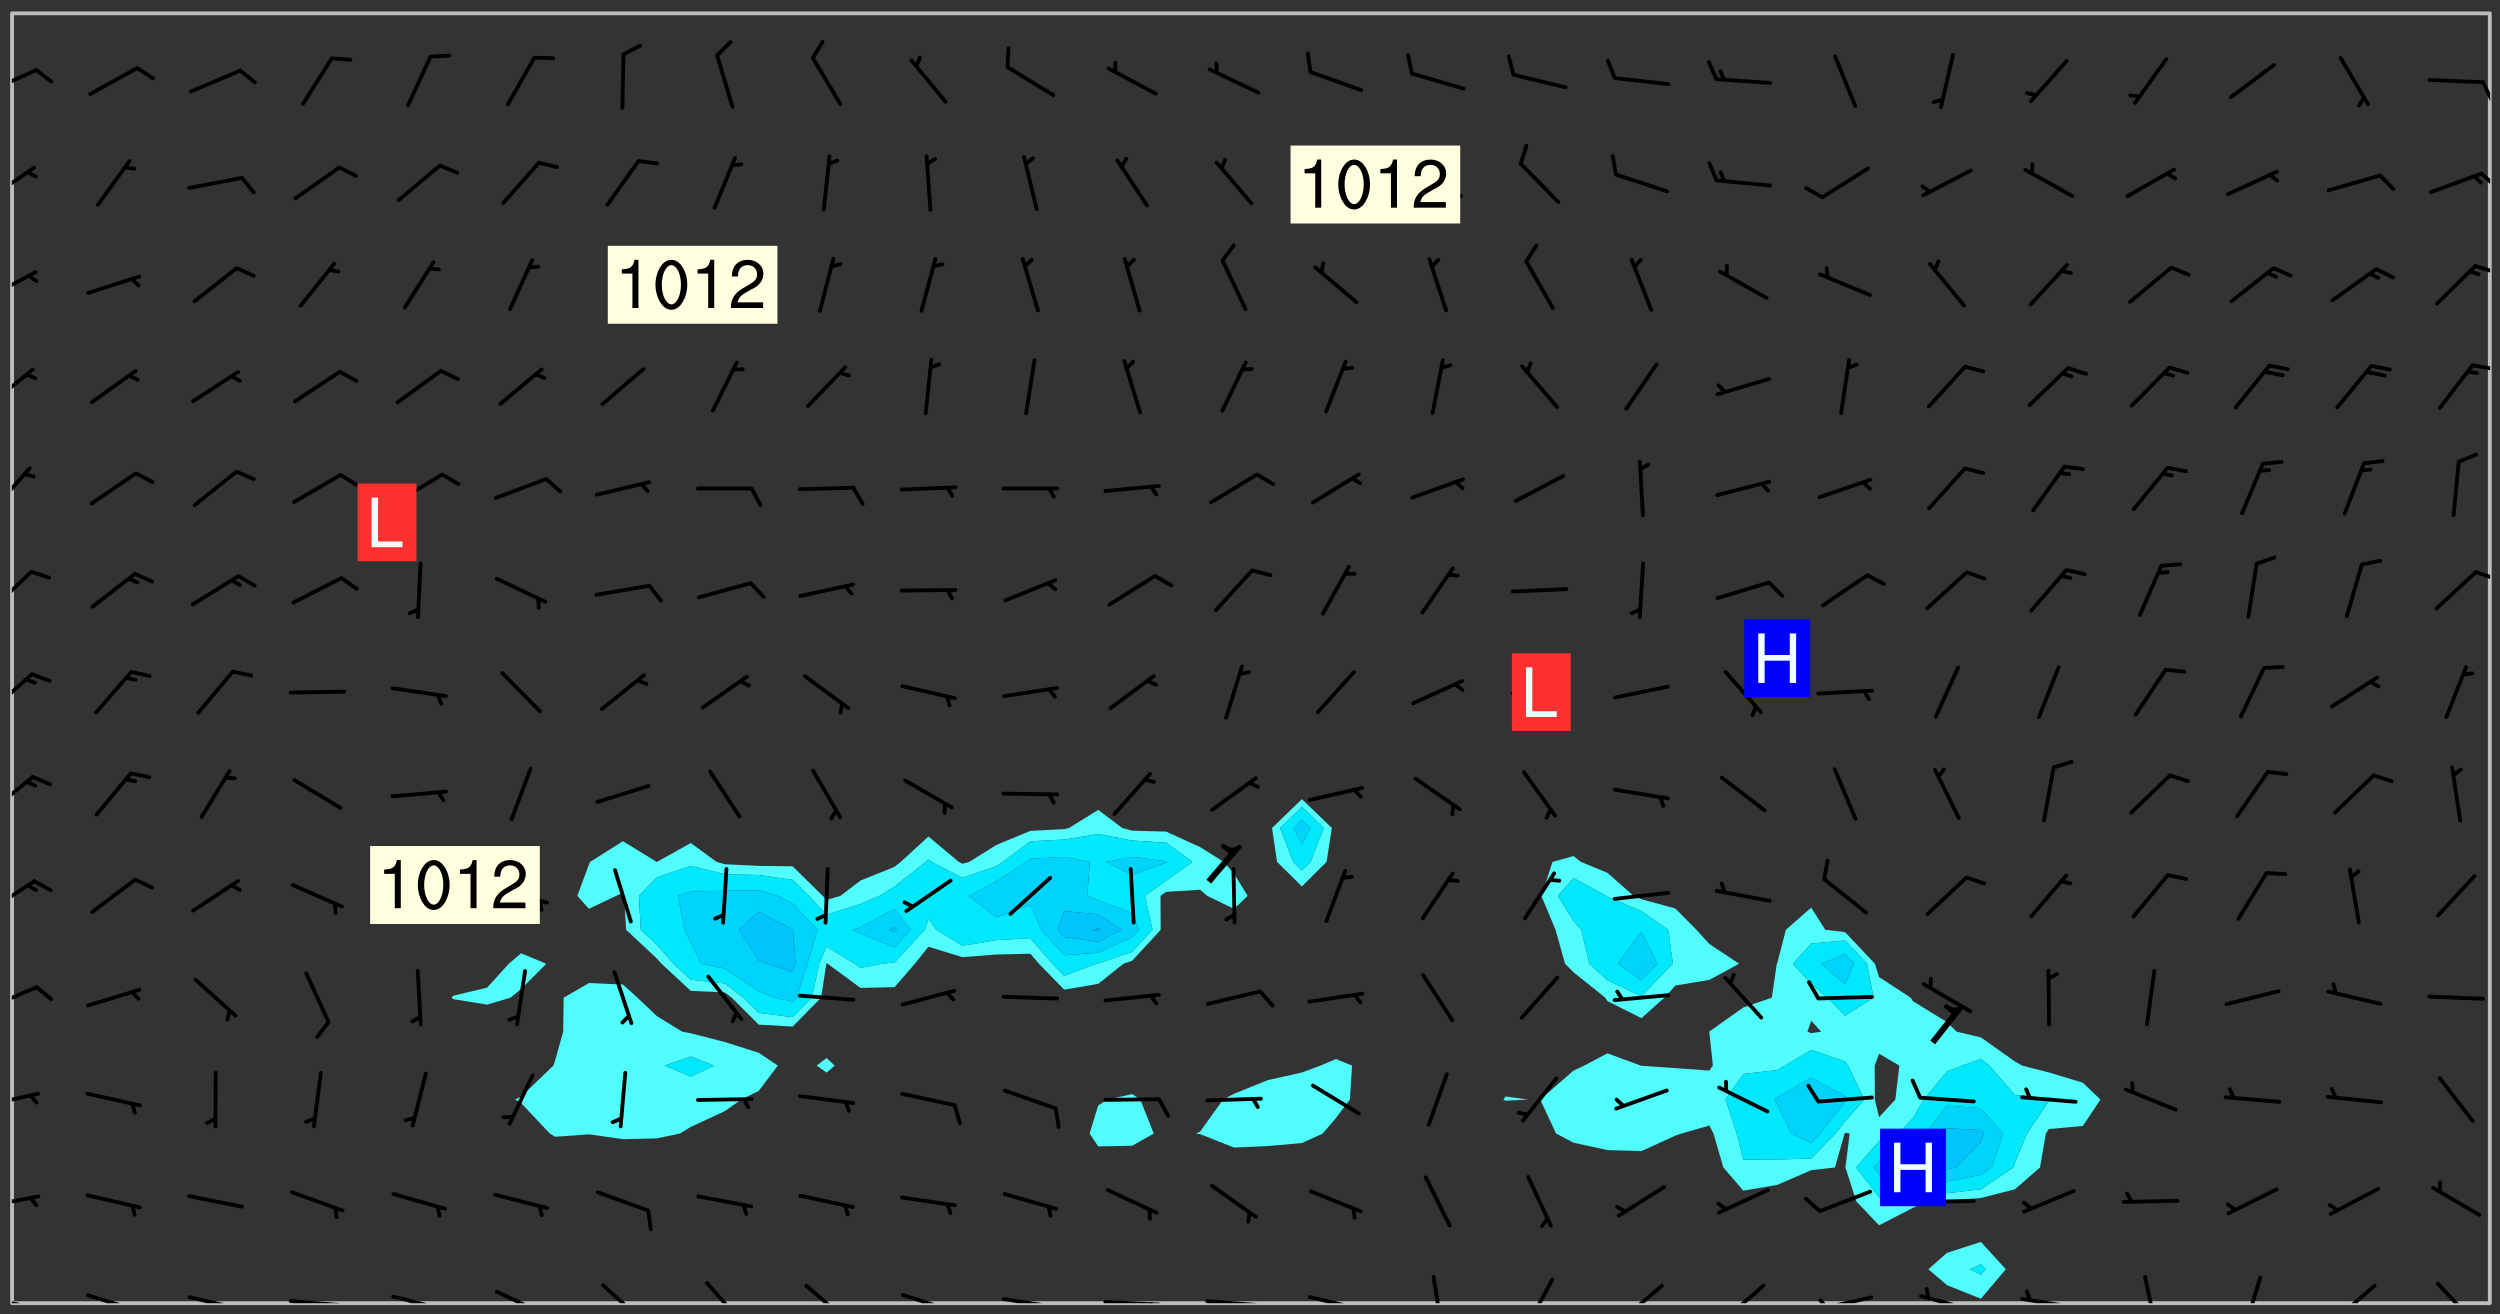 <svg xmlns="http://www.w3.org/2000/svg" role="img" xmlns:xlink="http://www.w3.org/1999/xlink" viewBox="142.45 309.95 326.84 171.84"><rect x="142.45" y="309.95" width="326.84" height="171.84" fill="#333333" stroke="none"/><defs><clipPath id="a"><path d="M144 311.672h1v168.656h-1zm0 0"/></clipPath><clipPath id="b"><path d="M144 311.672h324v168.656H144zm0 0"/></clipPath><clipPath id="c"><path d="M467 311.672h1v168.656h-1zm0 0"/></clipPath><clipPath id="d"><path d="M144 479h4v1.328h-4zm0 0"/></clipPath><clipPath id="e"><path d="M146 480h2v.328h-2zm0 0"/></clipPath><clipPath id="f"><path d="M153 479h8v1.328h-8zm0 0"/></clipPath><clipPath id="g"><path d="M159 480h2v.328h-2zm0 0"/></clipPath><clipPath id="h"><path d="M166 479h9v1.328h-9zm0 0"/></clipPath><clipPath id="i"><path d="M172 480h2v.328h-2zm0 0"/></clipPath><clipPath id="j"><path d="M180 479h8v1.328h-8zm0 0"/></clipPath><clipPath id="k"><path d="M186 480h2v.328h-2zm0 0"/></clipPath><clipPath id="l"><path d="M193 479h8v1.328h-8zm0 0"/></clipPath><clipPath id="m"><path d="M199 480h2v.328h-2zm0 0"/></clipPath><clipPath id="n"><path d="M207 478h7v2.328h-7zm0 0"/></clipPath><clipPath id="o"><path d="M221 477h6v3.328h-6zm0 0"/></clipPath><clipPath id="p"><path d="M234 477h6v3.328h-6zm0 0"/></clipPath><clipPath id="q"><path d="M247 477h7v3.328h-7zm0 0"/></clipPath><clipPath id="r"><path d="M260 479h8v1.328h-8zm0 0"/></clipPath><clipPath id="s"><path d="M265 480h2v.328h-2zm0 0"/></clipPath><clipPath id="t"><path d="M273 479h8v1.328h-8zm0 0"/></clipPath><clipPath id="u"><path d="M279 480h2v.328h-2zm0 0"/></clipPath><clipPath id="v"><path d="M286 479h9v1.328h-9zm0 0"/></clipPath><clipPath id="w"><path d="M292 480h2v.328h-2zm0 0"/></clipPath><clipPath id="x"><path d="M300 479h8v1.328h-8zm0 0"/></clipPath><clipPath id="y"><path d="M307 480h2v.328h-2zm0 0"/></clipPath><clipPath id="z"><path d="M313 479h8v1.328h-8zm0 0"/></clipPath><clipPath id="A"><path d="M319 480h2v.328h-2zm0 0"/></clipPath><clipPath id="B"><path d="M329 476h3v4.328h-3zm0 0"/></clipPath><clipPath id="C"><path d="M341 476h5v4.328h-5zm0 0"/></clipPath><clipPath id="D"><path d="M354 477h6v3.328h-6zm0 0"/></clipPath><clipPath id="E"><path d="M367 477h7v3.328h-7zm0 0"/></clipPath><clipPath id="F"><path d="M379 479h9v1.328h-9zm0 0"/></clipPath><clipPath id="G"><path d="M380 479h2v1.328h-2zm0 0"/></clipPath><clipPath id="H"><path d="M393 479h8v1.328h-8zm0 0"/></clipPath><clipPath id="I"><path d="M406 479h9v1.328h-9zm0 0"/></clipPath><clipPath id="J"><path d="M407 478h2v2.328h-2zm0 0"/></clipPath><clipPath id="K"><path d="M422 476h3v4.328h-3zm0 0"/></clipPath><clipPath id="L"><path d="M435 476h4v4.328h-4zm0 0"/></clipPath><clipPath id="M"><path d="M447 477h7v3.328h-7zm0 0"/></clipPath><clipPath id="N"><path d="M460 477h7v3.328h-7zm0 0"/></clipPath><clipPath id="O"><path d="M144 466h4v2h-4zm0 0"/></clipPath><clipPath id="P"><path d="M144 452h4v3h-4zm0 0"/></clipPath><clipPath id="Q"><path d="M144 438h4v4h-4zm0 0"/></clipPath><clipPath id="R"><path d="M144 424h4v6h-4zm0 0"/></clipPath><clipPath id="S"><path d="M144 411h3v6h-3zm0 0"/></clipPath><clipPath id="T"><path d="M144 397h3v7h-3zm0 0"/></clipPath><clipPath id="U"><path d="M144 384h3v6h-3zm0 0"/></clipPath><clipPath id="V"><path d="M465 384h3v2h-3zm0 0"/></clipPath><clipPath id="W"><path d="M144 370h3v7h-3zm0 0"/></clipPath><clipPath id="X"><path d="M144 358h3v5h-3zm0 0"/></clipPath><clipPath id="Y"><path d="M465 357h3v2h-3zm0 0"/></clipPath><clipPath id="Z"><path d="M144 345h4v5h-4zm0 0"/></clipPath><clipPath id="aa"><path d="M465 344h3v2h-3zm0 0"/></clipPath><clipPath id="ab"><path d="M144 331h4v6h-4zm0 0"/></clipPath><clipPath id="ac"><path d="M466 332h2v3h-2zm0 0"/></clipPath><clipPath id="ad"><path d="M144 318h4v5h-4zm0 0"/></clipPath><clipPath id="ae"><path d="M466 320h2v4h-2zm0 0"/></clipPath><g id="af" clip-path="url(#clip1)"><path fill="#fff" fill-opacity="0" fill-rule="evenodd" d="M0 0h1000v1000H0zm0 0"/><path fill="#d3d3d3" fill-opacity="0" fill-rule="evenodd" d="M162.152 355.867l-.234.293.059.234.117.172.176.234.293.348.113.059.117-.172.059-.234.176-.176.465-.176h.699l.234.293.289.816.059.176.176.23.352.234.699.699.172.176.234.348.234.41.289.582.41.465.23.234.234.176.117.23.176.293.172 1.164v.234l.059.289.059.117.117.117.348.41.117.172.176.176.176.234.117.172.172.352.059.234.234.406.234-.059-.176.176-.059.93h-.582l-.234-.113-.348.113-.117.117-.059.293-.059.176-.117.172-.465.293-.059.234-.059.113v.645l.059.172v.41l.059.059v.406l.059.406.117.176.059.059.23.641-.059.293v.699l-.059.582v.234l-.059.23-.055.352v1.922l.055.117h.426l-.367.117-.023.352.891 1.168 1.742.539 1.34.359v.539l.09.809.535.715 1.52.27.891-.086.09 1.164.535.18 1.16-.18 2.055-.984 1.16-.363 1.879-.176 1.695-.18-.18.719-1.516.086-1.25.09-.805.27-1.074.809.27.719.535.898-.18.625-.266.809.266 1.078.625.898.805.18 1.25-.18-.266.723.098.504.055.293v.172l.059.293v.406l.176.117.352.117h.406l.293-.176.113-.117.059-.117.117-.23.059-.176.352-.465.23-.176.176-.059.176.059.059.176.117.988.055.469.059.172.117.234.176.059.816.059h.289l.117.234.059.406.059.352v1.105l.117.293.117.348.289.699.176.352.582.754.352.176.172.059.469.234.641.465.348.234.293.176.293.055.23.062.816.348.293.176.113.172.352.352.117.176.523.641v.289l.059.352v.348l.059.352.059.289.117.059.172.059h.176l.582.234.176.117.176.289.176.234.113.234.293.23.117.117v.41l.059.055.289.234.234.117.059.117.117.172.059.117.23.234.059.176.234.059.117.059-.117.113-.059.117v.117l-.117.293-.117.289v.582l.176.117.117.059.059.117.117.117.113.059.176.348.059.352.059.406v.176l-.059.176-.117.699v.172l.117.176.293.293h.406l.176.117.117.172.117.293v.234h-.527l-.23-.234h-.234l-.176.059-.059.699.059.348.117.176.176.41.117.23.289.469.176.055h.523l.234.059.758.641.059.293v.234l.059.059.23.348v.352l-.117.172v.293l.293.289.293.176.172.059.293.176.293.117.582.406.289.234.293.176.219.16.016.012.23.176.641.523.176.234.117.176.176.176.113.172v.641l.117.176.469.117.582.117.234.059.23.113.293.117.113.059.586.352.289.172.176.062.176.055.176.059.699.352.289.176.234.055.289.176.234.117.641.406.293.117.172.059.234.059.41.059.23.059.234.117.059.172-.41.176.469.059.059.293.113.234.176.055.234.059.176.059.406.117.641.234.117.172.059.234v.176l-.059.117-.059.406.234.234.117.059.348.117.641.23.176.117.289.117.176.176.234.465.582 1.105.176.176.348.176.176.117.352.117 1.047.523.234.059.465.113.293.059.465.176.758.582.234.234.348.465.176.176.289.234.816.699.293.176.289.289.293.176.293.289.695.641.176.176.293.234.289.234.469.289.641.582.348.234.234.293.348.348.352.465.934.992.348.406.117.176.234.059.113.117.645.176.23.113.234.059.293.176.23.117.934.699.406.406.234.176.406.176.234.117.816.348.348.234.234.117.293.289.23.117.758.352.352.172.23.059.293.117.234.059.871.176h.816l.469.23.172.059.875.699.465.117.293.059.176.059.23.059.469.059.348.059.352.059.406.059h.293l.172.059v.23l.176.176h.293l.348.059.352.059.699.117h.641l.465-.234.293-.176.172-.117.41-.172.289-.176.934-.465.469-.293.523-.293.465-.172.465-.176 1.051-.465.289-.117.41-.117.289-.117.527-.176 1.516-.699.582-.348.289-.059.293-.059.348-.117.875-.23.352-.117h.113l.234-.059.875-.234.234-.059h.812l.352-.059.816-.117.172-.059.352-.055.293-.059.23-.059.816-.176.176-.059h.348l.234-.059.465-.117.758-.172.234-.059h.348l.41-.117.289-.059 1.285-.059h.289l.41-.059.23-.059h.176l.875-.117h.406l.41-.117h.348l.352-.113.871-.059h1.75l1.047.289.41.117.289.117.352.117.289.117 1.051.172.289.059h.293l.293.059.172.059.41.059.172.059.117.059h.117l.117.059.352.059h.113l.41.066 1.922.395 1.926.395 1.52.449 1.695.719 2.145.805 1.605-.719 1.43-.805 1.16-1.078 1.25-.449 3.035-.719 1.875-.359 2.145-1.348 2.234-1.254 2.5-1.258 1.695-.449 1.785-.18 1.16-.27.625.539 1.34-.27.715-.988.984-1.344.445-.18.805-.359 1.875-.539 1.785-.449 1.25-.27 1.16-.09 1.699-.09 1.961-.27 1.25-.09h.539l.625-.09h.891l2.145-.18 2.41-.18 2.59-.09 1.695.18 1.609.09 1.43.359 1.16.719 1.875.988 1.16 1.527.266.715.629.09.355.898.535.539.535 1.527 1.074.359h.535l-.805.535.09 1.707.715 2.695.891.805.895.988.715 1.258 1.785.539 1.52-.18.355 1.344 1.609-.805.98-.539.27.27.316-.215.219-.145.801.449.449-.359h.355l.535-.27.539-.719.535-.27.625-.988 1.16.449.84.371 1.395.617 1.695-.18h1.605l1.785.09.18-1.707.535-1.344.805.27.492.848.402.406-.09.539v.359l.715.449.711-.27h1.43l.359.988.445 1.258.715 1.344 1.25.629 1.695.629.715-.18.18-.539.98-.09.449.359.086 1.258-.266.629-.535.18v.539l.715.984.266.539.984.988.801 1.078-.266.359-.09.898-.625 2.332-.355 2.066-.09 1.793-.18.719-.09.539v1.438l-.98 1.883-.359 1.707-.535.898-.805 1.168-.266.539 2.055 1.254.086.359-.355.539-.09-.18v.809l.09 1.438-.445.715-1.074.094-.266.715.535.898.805.719 1.16.809 1.34.27.445.359-.355.449-1.789-.09-1.25-.449-.715-.719-.625-.09-.176 3.59-.188 1.309h89.359V311.703h-55.27v49.082l.762.125 3.289.543 2.023 2.836v2.754l2.352.332 2.348.332h4.051l-1.379 4.16-2.023.707-2.023.703-.543.344-2.594 1.617-.188.117-2.023-2.078-.73-2.742-2.672-2.078-1.375-3.5-.066-.082-1.957-2.672 2.75-1.418v-49.082H294.422v91.414l.117.031.133.012.074.074.105.047.09.059.086.059.09.059.297.297.059.09.031.117.027.117.016.137-.031.117-.059.09-.059.086-.043.105-.047.102-.027.121v.145l.176.27.148.148.074.086.074.074.043.105.062.09.059.086.043.105.059.09.047.102.043.105.059.086.117.18.074.074.062.086.059.09.043.105.059.09.059.086.062.09.059.09.043.102.117.18.074.074.059.086.074.074.09.059.105.047h.148l.133-.016.133.016.102-.047.074-.074.047-.102-.016-.133v-.148l-.047-.105-.027-.117-.047-.102-.027-.121-.043-.102-.062-.09-.043-.102-.043-.105-.031-.117-.016-.133-.012-.137.086-.059.059-.086.121-.031.043.105.016.133v.117l.059.102.059.09.09.059.148.148.059.09.043.105-.012.102.086.059.105.047.086.059.09.059.074.074-.117.027-.105.047-.086.059-.074.074-.059.09-.062.086-.027.121-.047.102-.043.105-.031.117-.012.133-.016.133v.148l.027.117.047.105.043.102.059.09.074.074.09.059.074.074.09.059.059.09.043.105.047.102.117.031.133.016h.148l.117-.031.105.043.043.105.047.102.027.121L299.5 410l.027.117.031.121.027.117.105.043.102.047.133-.016.148.148.062.086.074.074.07.074.09.062.105.043.102.043.117.031.137.016.117-.031.074-.074.027-.117-.012-.133-.031-.121-.027-.117.043-.105h.117l.09.062.117.027h.148l.133.016h.148l.133.016.133-.016h.148l.133-.016.133-.012.137.012.117-.027.133-.016.191-.059-.059.176-.016.133-.027.121-.016.133-.059.086-.133.016-.105.047-.105.043-.117.031-.117.027-.266.031h-.148l-.133.016-.074.074.059.086.148.148.117.18.074.07.09.062.09.059.086.059.09.059.102.043.105.062.105.043.086.059.105.047.102.043.18.117.059.09-.043.102-.047.105.016.133.223.223.059.09.043.102.031.121.043.102.016.133.031.117.012.137.031.117.148.148.102.043.105.043.117.031.133.016.137.016h.117l.117-.031.09-.059.043-.105.047-.102.043-.105.031-.117.012-.133v-.148l-.012-.133-.016-.133-.031-.117-.043-.105-.047-.105-.043-.102-.043-.105-.016-.133.016-.133.027-.117.031-.117.027-.121.047-.102.09-.059.086-.062.074-.074.09-.059.223-.223.059-.086.074-.074.117-.18.059-.086v-.148l-.074-.074-.102-.047-.105-.043-.102-.043-.059-.09-.047-.105-.027-.117.09-.059.117-.031.102-.043.18-.117.148-.148.012-.133-.012-.105-.09-.059-.133.016h-.148l-.133.016-.133-.016-.121-.031-.086-.059-.074-.074-.059-.09-.062-.086-.117-.18-.059-.086.031-.121.086-.059.121-.031.059-.086v-.121l-.031-.117-.059-.09-.059-.086-.047-.105-.027-.117-.016-.133.059-.09.074-.074.09-.059.117-.18.074-.074.059-.086.148-.148.121-.031.133-.016.133.016.074.074.043.105.016.133-.031.117-.117.031-.133.012-.148.148-.043.105-.047.102-.027.121-.031.117v.148l.031.117.043.105.059.09.074.07.074.074.117.031.121.027.117-.027.133-.016h.117l.09.059.074.074.047.105.059.086.102.047.133.016.105.043.086.059-.012.105-.074.074-.18.117-.059.09-.09.059-.07.074-.074.074-.062.09-.027.117-.016.133.016.133-.016.133v.148l.016.133.027.117.031.121.074.074.09.059.086.059.09.059.117.031v.086l-.102.047-.09.059-.266.031-.117.027h-.148l-.105.043-.102.047-.059.09-.062.234-.012.133-.031.121-.016.133v.293l-.012.133.012.137.016.133.133.016.133.012.121.031.086.059.074.074.047.105.043.102.016.133v.445l-.016.133v.445l.031.266.027.117.016.133.031.117.086.211.031.266v.148l-.031.117-.027.117-.031.121-.027.117-.031.117-.031.121-.012.133-.016.133.09.059.117-.031.102.016.047.105-.031.266v.441l-.043.105-.047.105-.043.102-.043.105-.059.086-.031.121-.043.117-.031.117-.016.133.016.133.059.09.105.047.086.059.059.086-.012.137-.031.117-.043.102v.445l-.016.133v.148l-.031.117-.043.105-.027.117-.047.105-.043.102-.031.121-.027.117-.031.133-.031.117-.027.117-.043.105-.031.117-.031.121-.012.133-.016.133v.297l.027.117v.148l.047.398.027.117.059.09.121.031h.148l.133-.016.059.09v.117l-.059.09-.09.059-.102.043-.105.047-.09.059-.086.059-.137.016-.117-.031-.133-.016-.102.047-.062.086-.012.137-.016.133-.031.117-.027.117-.016.133-.031.121v.297l.016.133.031.117v.148l.012.133v.148l-.027.117-.047.102-.027.121-.031.117-.059.09-.074.074-.102.043-.105.047-.117.027-.121.031-.102-.047.059-.086.105-.047.027-.117.031-.117.027-.121.031-.117v-.148l.016-.133-.031-.117-.043-.105-.105.016-.074.074-.102.043-.09.062-.074.074-.043.102-.016.133-.031.117L304.25 426l-.031.117-.027.117-.031.121-.027.117-.031.117-.043.105-.09.059h-.09l-.117-.031-.031-.086.016-.137-.031-.117v-.148l-.012-.133v-.148l-.062-.234-.027-.121-.043-.102-.047-.105-.059-.086-.059-.09-.043-.105-.062-.086-.148-.148-.07-.074-.105-.047-.105-.043-.102-.043-.297-.297-.09-.074-.086-.059-.105-.043-.09-.062-.086-.059-.105-.043-.09-.059-.086-.062-.074-.07-.105-.047-.086-.059-.105-.043-.09-.062-.102-.043-.105-.043-.086-.059-.105-.047-.105-.043-.102-.047-.09-.059-.102-.043-.105-.043-.09-.062-.117-.027-.133-.016-.133.016H299.75l-.133.016-.117-.031-.09-.059-.074-.074-.09-.059-.102-.047h-.148l-.121-.027-.102-.043-.074-.074-.117-.18-.09-.059-.102-.043-.09-.062-.105-.043-.09-.059-.086-.059-.105-.047-.059-.086-.059-.09-.043-.105-.047-.102-.074-.074-.086-.059-.074-.074-.09-.059-.223-.223-.043-.105-.031-.266.105-.043h.145l.105.043.074.074.09.059.086.059.105.047.09.059.148.148.07.074.148.148.062.086.074.074.086.059.074.074.09.062.09.059.086.059.27.176.102.047.105.043.102.043.047-.074.059-.086.074-.074.07-.074.105.043.074.074.059.09.043.102.047.105.043.105.121.027.117-.027.074-.09.043-.105.059-.09.074-.074.105-.043.117-.027.133.012.09.059.148.148.059.09.043.105.047.102.043.105.043.102.105.047.105.043.133.016.086-.059.059-.09.074-.074.105-.043.117.027.105.047.102.043.105.043.102.047.18.117v.117l-.016.133.016.133.016.137.059.086.102.047.121.027.117.031h.148l.117-.031.059-.09.18-.117.059-.09.074-.074.059-.086.117-.18.18-.117.117.031.09.059.043.074-.016.133v.117l.09.059h.148l.133-.016.133-.012.266-.031.105-.043.117-.031.121-.027.074-.074.07-.074.062-.09-.016-.105-.047-.102-.102-.043-.105-.016-.117.027-.266.031h-.148l-.074-.074-.09-.059-.117-.031-.117-.027-.133-.016h-.148l-.133.016h-.297l-.105-.047-.148-.148-.043-.102-.059-.09.223-.223.086-.059.105-.043.117-.031.133-.016.133.016.137.016.102.043.133-.012.09-.062.102-.043.062-.09-.047-.102-.09-.059-.117-.031-.102-.043-.059-.09-.062-.09v-.117l.016-.133.105-.047.074-.07v-.121l-.09-.059-.031-.117.09-.059.074-.074.043-.105.059-.09.047-.102.016-.133v-.148l-.047-.105-.043-.102-.09-.059-.133-.016-.102-.043-.137-.016-.117-.031h-.445l-.133-.016-.133-.012-.133-.016-.117-.031h-.148l-.133-.016-.133-.012-.266-.031-.121-.043-.086-.059-.074-.074v-.148l.012-.133.105-.047.102-.043.133-.016h.152l.133-.016h.293l.121.031.102.043.09.059.234.062.121-.047.09-.059.102-.043.133-.016.105.043.102.047.133.012.121-.027h.145l.121-.031.117-.027.105-.047.074-.074.086-.059.148-.148.059-.086.047-.105.027-.117.016-.105-.102-.043-.09-.059-.117-.031-.105-.043-.09-.062-.074-.086-.074-.074-.102-.043-.105-.047-.102-.043-.059-.09-.047-.102-.086-.211-.062-.086-.059-.09-.074-.074-.086-.059h-.27l-.117.031-.09.059-.102.043-.133.016-.105-.016-.027-.117-.062-.09-.117-.031-.102-.043-.148-.148-.031-.117-.016-.105.074-.074.18-.117.117-.027.117-.031.137.016.102.043.105.043.102.047.105.043.117.031.133.016.117.027.133.016.105-.016.09-.059-.074-.074-.105-.043-.074-.074-.074-.09-.148-.148-.086-.059-.09-.059-.074-.074-.09-.059-.102-.047-.121-.027-.102-.047-.105-.043-.117-.031-.102-.043-.121-.031h-.148l-.117.031-.105.043-.086.062-.18.117-.086.059-.09.059-.105.047-.086.059-.105.043-.102.043-.105.047-.074.074-.059.09-.059.086-.047.105-.059.086-.074.074-.133-.012-.117-.031h-.117l-.074.074-.09.059-.074.074-.09.059-.086.059-.105.047-.102.043-.137.016-.102-.043-.148-.148-.105-.047h-.086l-.105.047-.102.043-.121.031-.117-.031-.074-.074v-.117l.031-.121.074-.07.059-.09.074-.074.117-.031.105-.043h.293l.133-.016.137-.016.102-.043.09-.059.102-.047.09-.059.133-.012.09.059.133.012.09-.059.086-.059.105-.043.09-.059.086-.062.09-.059.148-.148.059-.086.059-.09.105-.043.133-.016.117.027.121.031.059-.059.059-.09.031-.266.027-.117.105.012.133.016.102-.043.09-.059.059-.09.074-.074.059-.09.047-.102.012-.133-.012-.133-.047-.105-.148-.148-.059-.09-.059-.086-.043-.105v-.445l.016-.133v-.148l.012-.133-.059-.059-.09.059-.102-.043-.18-.117-.086-.059-.062-.09-.059-.09-.074-.074-.086-.059-.121.031-.102.012-.105.047-.086.059-.105.043-.148.148-.09.059-.086.059-.09.062-.105.043-.133.016v-.121l.105-.043.117-.031.074-.07.043-.105v-.148l-.027-.117-.148-.148-.133-.016h-.148l-.117.031-.105.043-.102.043-.09.062-.117.027-.074-.074.012-.133-.043-.102-.043-.105-.09-.059-.117.027-.121.031-.117.031-.102.043-.121.031-.102.043-.105.043-.09.059-.102.016v-.117l.016-.133-.059-.09-.074.043-.148.148-.059.09-.074.074-.047.105-.043.102-.074.074-.059.09-.074.074-.059.086-.074.074-.09.062-.074.07-.074.074-.102.016-.133.016-.105-.043v-.121l.148-.148.043-.102.059-.09.047-.102.043-.105.059-.09.031-.117.043-.102.031-.121.027-.117.047-.105.043-.102.043-.105.074-.07.09-.062.09-.059.102-.043h.297l.266-.031.105-.043-.074-.074-.117-.031-.105-.043-.09-.059-.102-.047-.09-.059-.102-.043-.105-.043-.09-.062-.086-.059-.105-.043-.102-.043-.121-.031-.117-.031-.102-.043L297.5 410.25l-.102-.043-.09-.059-.043-.105-.016-.133.102-.043.133-.016.137.016.133-.016.102-.043.059-.09.016-.105-.09-.059-.074-.074-.102-.043-.09-.059-.148-.148-.043-.105-.016-.133v-.293l-.059-.09-.09-.059-.074-.074-.043-.105-.031-.117-.059-.09-.074-.074-.117-.027-.074-.074-.09-.059-.09-.062-.086-.059-.074-.074-.059-.086-.047-.105-.086-.059-.148-.148-.195-.059-.133.016-.102.043-.074.074-.047.102-.043.105-.059.09-.059.086-.297.297-.09.059h-.086l-.062-.086-.043-.105.031-.117.059-.09.027-.117-.012-.133-.09-.062-.105.047-.117.027-.117.031-.27.176-.102.047-.117.027-.105.047-.09.059-.102.043-.059-.086-.047-.105.016-.133.047-.105.07-.074.074-.07.059-.09v-.148l-.043-.105h-.238l-.102.047-.031.117-.027.117-.031.121-.074.043-.133.016-.074-.047-.043-.102-.043-.105-.047-.102-.043-.105-.121.031-.102.043-.133.016-.117.031-.105.043-.09.059-.102.047-.121.027-.133.016-.102-.043-.059-.09-.047-.105-.043-.102-.043-.105v-.117l.059-.09.086-.059.18-.117.102-.047.105-.043.105-.059.102-.043.09-.062.102-.043.105-.059.102-.047.09-.059.105-.043.102-.043.09-.062.102-.043.137-.016.117.031.102.043.121.031.102.043.105.047.102.043.105.043.102.047.105.043.102.043.105.047.086.059.105.043.117.031.105.043.102.047.09.059.105.043.102.043.105.047.117.027.102.047.121.027h.148l.086-.059.016-.102.059-.09-.027-.117-.074-.074-.117-.18-.074-.074-.09-.074-.18-.117-.086-.059-.105-.043-.102-.047-.27-.176-.059-.09-.074-.074-.059-.09-.043-.102-.031-.117-.016-.137v-.562l-.012-.133-.016-.133-.031-.117-.016-.133-.012-.133-.031-.121-.223-.223-.059-.086-.016-.105.031-.117.133-.016v-91.414H172.992v1.453l-.059.234-.352 1.051-.172.523-.117.348-.176.41-.117.172-.234.293-.23.059h-.352l-.117.059-.23.406v.293l.117.176.23.23.117.234.641.758.293.465.176.234.23.352.234.348.641.816.176.465.172.41.117.695.176.469.117 1.398.059.465v.875l.117 1.047v4.781l-.059.465-.352 1.281-.176.523-.113.41-.352.93L172.934 336l-.234.582-.117.176-.172.348-.176.406-.352.816-.059.293-.113.293-.117.289-.059.176-.117.875-.059.406-.059.117-.059.176-.059.172-.23.527-.117.172v.234l-.117.234-.059.172-.176.586v.289l-.059.176v.293l-.059.113-.059.527v.172l-.055.234v2.621l-.176.816-.117.176-.176.234-.117.172-.113.234-.586.934-.23.289-.293.465-.176.234-.289.352-.352.699-.113.23-.176.41-.176.23-.406.527-.816.699-.293.172-.289.234-.176.117-.176.176-.523.406-.527.176-.172.176-.234.055-.641.176h-.758m12.211 31.023l-1.074.449.359.895 1.25-.715.445-.539-.98-.09"/><path fill="#d3d3d3" fill-opacity="0" fill-rule="evenodd" d="M201.508 416.598h-.895l.449.629.98.359.805-.09.445-.988-.176.09-.715-.355-.895.355m154.621 59.07l-.059-.523v-.293l.113-.293.059-.23.469-.469h.113l.117-.113.117-.059h.176l.234-.059h.348l.234.059.117.059.23.172.059.176.117.582v.293l-.117.176-.172.289-.176.176-.527.523-.23.234-.117.059h-.176l-.117-.059-.406-.293-.176-.117-.117-.059-.059-.113-.055-.117m6.641-10.957l-.059-.172v-1.109l.059-.172.176-.059.172-.059h.176l.234-.059.117.059.059.699-.059.172-.117.176-.117.059-.234.523-.113.059h-.234l-.059-.117m9.613-14.391l-.117-.176v-.699l.293-.875.117-.172.176-.352.113-.23.117-.293.352-.758.117-.23.172-.234h.176l.117-.059h.641l.117.059.234.234.172.113.352.293.117.117.113.176v.113l.117.059.117.117v.699l-.059.176v.23l-.059.176-.348 1.051-.117.23-.117.234-.117.059-.23.234-.641.289h-.875l-.41-.117-.641-.465"/><path fill="none" stroke="#bebebe" stroke-linecap="round" stroke-linejoin="round" stroke-miterlimit="10" stroke-width=".5" d="M467.957 311.695H144.027v168.625h323.93v-168.625"/><g clip-path="url(#a)"><path fill="#fff" fill-opacity="0" fill-rule="evenodd" d="M144 475.891v4.438h.004H144V311.672h.004H144v164.219"/></g><g clip-path="url(#b)"><path fill="#fff" fill-opacity="0" fill-rule="evenodd" d="M144.004 480.328V311.672h66.57v122.902l-1.605 1.371-2.832 3.121-4.438 1.066-.207.25.207.191 4.438.719 3.051-.91 1.387-1.121 3.293-3.316-3.293-1.371V311.672h75.453v104.16l-3.812 2.359-.625.152-4.438.234-4.441 1.84-3.543 2.211-.895.246-.473-.246-3.965-3.316-3.621 3.316-.816.648-4.441 1.789-2.633 2.004-1.805.543-.512-.543-3.926-3.859-4.438-.062-4.438-.211-1.074-.309-3.367-2.465-4.418 2.465-.02.008-.02-.008-4.418-2.703-4.289 2.703-.148.336-1.523 4.105 1.523 1.688v9.707l-3.309 1.918-.062 4.438-1.066 3.816-.211.625-4.23 4.059-.793.379.793.453 3.754 3.984.688.43 4.438-.32 4.438.633 4.438-.102 3.02-.641 1.418-.863 4.441-2.055 2.141-1.52 2.297-1.129 2.492-3.309-2.492-1.676-4.438-1.406-4.441-1.141-1.141-.219-3.297-2.027-2.535-2.41-1.902-1.719-4.438-.199v-9.707l3.562-1.688.875-.426.145.426.273 4.438 4.02 3.754.602.684 3.836 3.547 4.441.199.91.691 3.527 3.523 4.438.25 3.719-3.773.688-4.438.031-.074v12.395l-1.293.996 1.293.918 1.051-.918-1.051-.996V435.871l.125.074 4.312 3.164 4.441-.105 2.652-3.059 1.785-2.223 4.438 1.359 4.438-.344 4.441-.098 1.125 1.305 3.312 3.391 4.438-.758 3.297-2.633 1.141-.387v17.43l-3.227.711-1.211.77-1.125 3.668 1.125 1.691 4.438-.09 2.82-1.602-1.758-4.438-1.062-.711V435.559l3.73-4.051-.023-4.438.73-.52 4.441-.281.934.801 3.504 1.707 1.785-1.707-1.785-2.902-1.348-1.539-3.09-1.938-4.441-2.023-4.438-.117-1.305-.359-3.133-2.359V311.672h26.629v102.754l-3.902 3.766.652 4.438 3.25 3.203 3.227-3.203.688-4.438-3.914-3.766v-102.754h4.441v136.727l-2.023.863-2.418.898-4.438.992-4.438 1.789-1.43.758-3.008 4.199-.559.238.559.082 4.438 1.754 4.438-.199 4.438-.387 2.723-1.25 1.719-2.02 1.832-2.418.281-4.438-2.113-.863V311.672h22.191v141.629l-.297.398.297.152 2.938-.152-2.938-.398v-141.629h8.875v110.195l-2.742.762-1.457 4.441 1.852 4.438 1.238 4.438 1.109 1.113 4.148 3.324.289.453 4.441 2.227 3.008-2.68 1.43-1.582 4.438-.738 3.895-2.117-3.895-2.586-1.684-1.852-2.754-2.785-4.438-1.203-1.027-.449-3.414-3.008-3.477-1.434-.961-.762V311.672h31.07v116.938l-3.309 2.898-1.133 4.383-.051.055-.656 4.438-3.73 1.281-4.438 3.145-.023.012.023.078.465 4.363-.465.648-4.438-.316-4.438-.305-.102-.027-4.34-1.605-3.047 1.605-1.391.656-4.352 3.781 2.066 4.438 2.285 1.207 4.438.961 4.441.133 4.438-2.02.809-.281 3.629-1.039.535 1.039 1.297 4.438 2.605 3.031 4.438-.746 4.441-1.926 3.105-.359 1.262-4.438.07-.09.602.09-.566 4.438 1.43 4.441 2.973 3.121 4.438-2.285 1.828-.836 2.609-.141 4.441-.305v5.742l-4.441 1.434-2.422 2.145 2.422 2.07 4.441 1.777 3.258-3.848-3.258-3.578v-5.742l4.438-1.141 3.285-2.855.766-4.438.387-.582 4.438-.402 2.312-3.453-2.312-2.203-4.438-1.344-3.492-.891-.945-.539-4.438-3.145-3.191-.758-1.25-1.242-4.438-2.73-.309-.465-4.129-2.699-.543-1.738-3.895-4.129-2.598-.309-1.84-2.898v-116.938h88.762v168.656H144.004"/></g><path fill="#50fcfc" fill-rule="evenodd" d="M201.699 440.574l-.207-.191.207-.25 4.438-1.066 2.832-3.121 1.605-1.371 3.293 1.371-3.293 3.316-1.387 1.121-3.051.91-4.438-.719m8.875 13.578l-.793-.453.793-.379 4.23-4.059.211-.625 1.066-3.816.062-4.438 3.309-1.918 4.438.199 1.902 1.719 2.535 2.41 3.297 2.027 1.141.219v3.027l-3.406 1.195 3.406 1.461 3.055-1.461-3.055-1.195v-3.027l4.441 1.141 4.438 1.406 2.492 1.676-2.492 3.309-2.297 1.129-2.141 1.52-4.441 2.055-1.418.863-3.02.641-4.438.102-4.438-.633-4.438.32-.688-.43-3.754-3.984m8.879-25.395l-1.523-1.688 1.523-4.105.148-.336 4.289-2.703 4.418 2.703.02.008.02-.008 4.418-2.465 3.367 2.465 1.074.309 4.438.211 4.438.062 3.926 3.859.512.543 1.805-.543 2.633-2.004 4.441-1.789.816-.648 3.621-3.316 3.965 3.316.473.246.895-.246 3.543-2.211 4.441-1.84 4.438-.234.625-.152 3.812-2.359v3.148l-4.438.727-4.438.23-3.586 2.691-.855.559-4.438 1.523-4.043-2.082-.395-.332-.363.332-4.074 3.234-1.977 1.207-2.465 1.059-4.438 1.398-2.309-2.457-2.129-2.094-4.438-.629-4.438-.113-4.441-1.078-4.438 1.488-2.348 2.426.246 4.438 2.102 1.961 2.176 2.477 2.262 2.094 4.441.484 2.445 1.859 1.992 1.988 4.438.559 2.508-2.547.965-4.438.965-2.219 3.688 2.219.75.551 2.707-.551 1.734-.16 3.973-4.277.465-1.426 1.027 1.426 3.41 2.078 4.438-.723 4.441-.262 2.887 3.344 1.551 1.586 4.25-1.586.188-.031 4.438-1.512 2.668-2.895-.988-4.438 2.758-1.957 3.449-2.484-3.449-2.508-4.438-.289-4.438-.852v-3.148l3.133 2.359 1.305.359 4.438.117 4.441 2.023 3.09 1.938 1.348 1.539 1.785 2.902-1.785 1.707-3.504-1.707-.934-.801-4.441.281-.73.52.023 4.438-3.73 4.051-1.141.387-3.297 2.633-4.438.758-3.312-3.391-1.125-1.305-4.441.098-4.438.344-4.438-1.359-1.785 2.223-2.652 3.059-4.441.105-4.312-3.164-.125-.074-.031.074-.688 4.438-3.719 3.773-4.438-.25-3.527-3.523-.91-.691-4.441-.199-3.836-3.547-.602-.684-4.02-3.754-.273-4.438-.145-.426-.875.426-3.562 1.688"/><path fill="#00e8fc" fill-rule="evenodd" d="M226.227 431.508l-.246-4.438 2.348-2.426 4.438-1.488 4.441 1.078 4.438.113v1.996l-4.438.055-4.441.102-1.684.57.844 4.438.84 1.645 1.316 2.793 3.125.629 4.438 2.945 2.102.863 2.336.504.496-.504 1.426-4.438 1.305-4.438-3.227-3.449-1.973-.988-2.465-.727v-1.996l4.438.629 2.129 2.094 2.309 2.457 4.438-1.398 2.465-1.059 1.977-1.207v2.914l-4.441 2.383-1.023.348 1.023.512 4.441 1.777 2.125-2.289-2.125-2.73v-2.914l4.074-3.234.363-.332.395.332 4.043 2.082 4.438-1.523.855-.559 3.586-2.691 4.438-.23v2.27l-4.438.227-.57.426-3.871 2.523-3.594 1.918 3.594 2.805 4.441-1.637 1.441 3.27 2.996 3.32 4.438-.328 4.438-2.023.895-.969-.895-2.219-4.438-1.633-1.445-.586.352-4.441-3.344-.652v-2.27l4.438-.727 4.438.852v2.133l-3.41.664 3.41 1.699 4.438-1.613.121-.086-.121-.086-4.438-.578v-2.133l4.438.289 3.449 2.508-3.449 2.484-2.758 1.957.988 4.438-2.668 2.895-4.438 1.512-.188.031-4.25 1.586-1.551-1.586-2.887-3.344-4.441.262-4.438.723-3.41-2.078-1.027-1.426-.465 1.426-3.973 4.277-1.734.16-2.707.551-.75-.551-3.688-2.219-.965 2.219-.965 4.438-2.508 2.547-4.438-.559-1.992-1.988-2.445-1.859-4.441-.484-2.262-2.094-2.176-2.477-2.102-1.961m6.539 19.215l-3.406-1.461 3.406-1.195 3.055 1.195-3.055 1.461"/><path fill="#00d4fc" fill-rule="evenodd" d="M231.926 431.508l-.844-4.438 1.684-.57 4.441-.102 4.438-.055v2.805l-2.578 2.359 2.578 4 1.109.438 3.328 1.062.367-1.062-.332-4.438-.035-.035-4.438-2.324v-2.805l2.465.727 1.973.988 3.227 3.449-1.305 4.438-1.426 4.438-.496.504-2.336-.504-2.102-.863-4.438-2.945-3.125-.629-1.316-2.793-.84-1.645"/><path fill="#00c4fc" fill-rule="evenodd" d="M241.645 435.508l-2.578-4 2.578-2.359 4.438 2.324.035.035.332 4.438-.367 1.062-3.328-1.062-1.109-.438"/><path fill="#50fcfc" fill-rule="evenodd" d="M250.52 450.18l-1.293-.918 1.293-.996 1.051.996-1.051.918"/><path fill="#00d4fc" fill-rule="evenodd" d="M254.957 432.02l-1.023-.512 1.023-.348 4.441-2.383v2.371l-.648.359.648.301.277-.301-.277-.359v-2.371l2.125 2.73-2.125 2.289-4.441-1.777"/><path fill="#00c4fc" fill-rule="evenodd" d="M259.398 431.809l-.648-.301.648-.359.277.359-.277.301"/><path fill="#00d4fc" fill-rule="evenodd" d="M272.711 429.875l-3.594-2.805 3.594-1.918 3.871-2.523.57-.426 4.438-.227v7.098l-.863 2.434.863.953 4.438.621 3.07-1.574-3.07-2.031-4.438-.402v-7.098l3.344.652-.352 4.441 1.445.586 4.438 1.633.895 2.219-.895.969-4.438 2.023-4.438.328-2.996-3.32-1.441-3.27-4.441 1.637"/><path fill="#00c4fc" fill-rule="evenodd" d="M281.59 432.461l-.863-.953.863-2.434 4.438.402v1.82l-.715.211.715.16.316-.16-.316-.211v-1.82l3.07 2.031-3.07 1.574-4.438-.621"/><path fill="#50fcfc" fill-rule="evenodd" d="M286.027 459.828l-1.125-1.691 1.125-3.668 1.211-.77 3.227-.711 1.062.711 1.758 4.438-2.82 1.602-4.438.09"/><path fill="#00b8fc" fill-rule="evenodd" d="M286.027 431.668l-.715-.16.715-.211.316.211-.316.16"/><path fill="#00d4fc" fill-rule="evenodd" d="M290.465 424.328l-3.41-1.699 3.41-.664 4.438.578.121.086-.121.086-4.438 1.613"/><path fill="#50fcfc" fill-rule="evenodd" d="M299.344 458.219l-.559-.082.559-.238 3.008-4.199 1.43-.758 4.438-1.789 4.438-.992 2.418-.898 2.023-.863 2.113.863-.281 4.438-1.832 2.418-1.719 2.02-2.723 1.25-4.438.387-4.438.199-4.438-1.754m10.062-35.59l-.652-4.438 3.902-3.766v1.012l-2.852 2.754 1.707 4.438 1.145 1.129 1.137-1.129 1.727-4.438-2.863-2.754v-1.012l3.914 3.766-.688 4.438-3.227 3.203-3.25-3.203"/><path fill="#00e8fc" fill-rule="evenodd" d="M311.512 422.629l-1.707-4.438 2.852-2.754v1.688l-1.102 1.066 1.102 2.148 1.109-2.148-1.109-1.066v-1.688l2.863 2.754-1.727 4.438-1.137 1.129-1.145-1.129"/><path fill="#00d4fc" fill-rule="evenodd" d="M312.656 420.34l-1.102-2.148 1.102-1.066 1.109 1.066-1.109 2.148"/><path fill="#50fcfc" fill-rule="evenodd" d="M339.289 453.852l-.297-.152.297-.398 2.938.398-2.938.152m6.59 4.285l-2.066-4.438 4.352-3.781 1.391-.656 3.047-1.605 4.34 1.605.102.027 4.438.305 4.438.316.465-.648-.465-4.363-.023-.078.023-.012 4.438-3.145 3.73-1.281.656-4.438.051-.055 1.133-4.383 3.309-2.898 1.84 2.898 2.598.309v1.078l-4.438.406-2.398 2.645 2.398 2.637v4.824l-.484 1.414.484.203v2.176l-3.453 2.062-.988.582-4.438.512-2.324 3.344 1.457 4.438.867 3.418 4.438-.02 4.441-.117 3.18-3.281 1.258-1.609 2.527-2.828-2.152-4.438-.375-.539-4.438-1.523v-2.176l1.316-.203-1.316-1.414v-4.824l2.105 1.801 2.332 2.363 3.707-2.363-.828-4.438-2.879-3.051v-1.078l3.895 4.129.543 1.738v10.027l-.574 1.551.023 4.438.551 2.312 2.125-2.312.527-4.438-2.652-1.551v-10.027l4.129 2.699.309.465 4.438 2.73 1.25 1.242 3.191.758v2.816l-2.461.867-1.98.75-3.039 3.688-1.398 2.406-1.902 2.031-2.535.992-3.02 3.445 3.02 3.926 4.438-.457 4.438-.098 4.441-.512 4.25-2.859.188-.641 1.594-3.797 2.844-4.242.414-.195-.414-.18-4.438-.406-3.332-3.852-1.105-.867v-2.816l4.438 3.145.945.539 3.492.891 4.438 1.344 2.312 2.203-2.312 3.453-4.438.402-.387.582-.766 4.438-3.285 2.855-4.438 1.141-4.441.305-2.609.141-1.828.836-4.438 2.285-2.973-3.121-1.43-4.441.566-4.438-.602-.09-.07.09-1.262 4.438-3.105.359-4.441 1.926-4.438.746-2.605-3.031-1.297-4.438-.535-1.039-3.629 1.039-.809.281-4.438 2.02-4.441-.133-4.438-.961-2.285-1.207"/><path fill="#50fcfc" fill-rule="evenodd" d="M345.816 431.508l-1.852-4.438 1.457-4.441 2.742-.762V424.75l-2.051 2.32 2.051 3.277 1.012 1.16 1.059 4.438 2.367 2.191 4.441 2.066 4.109-4.258-.594-4.438-3.516-2.434-4.441-1.891-.137-.113-4.301-2.32v-2.883l.961.762 3.477 1.434 3.414 3.008 1.027.449 4.438 1.203 2.754 2.785 1.684 1.852 3.895 2.586-3.895 2.117-4.438.738-1.43 1.582-3.008 2.68-4.441-2.227-.289-.453-4.148-3.324-1.109-1.113-1.238-4.438"/><path fill="#00e8fc" fill-rule="evenodd" d="M348.164 430.348l-2.051-3.277 2.051-2.32 4.301 2.32.137.113 4.441 1.891v2.688l-3.109 4.184 3.109 2.148 2.074-2.148-2.074-4.184v-2.688l3.516 2.434.594 4.438-4.109 4.258-4.441-2.066-2.367-2.191-1.059-4.438-1.012-1.16"/><path fill="#00d4fc" fill-rule="evenodd" d="M357.043 438.094l-3.109-2.148 3.109-4.184v4.105l-.059.078.059.039.035-.039-.035-.078v-4.105l2.074 4.184-2.074 2.148"/><path fill="#00c4fc" fill-rule="evenodd" d="M357.043 435.984l-.059-.039.059-.078.035.078-.035.039"/><path fill="#00e8fc" fill-rule="evenodd" d="M369.488 458.137l-1.457-4.438 2.324-3.344 4.438-.512.988-.582 3.453-2.062v3.652l-4.441 2.586-.406.262.406.645 1.844 3.793 2.598 1.234 1.195-1.234 3.242-4.148.258-.289-.258-.484-4.438-2.363v-3.652l4.438 1.523.375.539 2.152 4.438-2.527 2.828-1.258 1.609-3.18 3.281-4.441.117-4.438.02-.867-3.418"/><path fill="#00d4fc" fill-rule="evenodd" d="M374.793 454.344l-.406-.645.406-.262 4.441-2.586 4.438 2.363.258.484-.258.289-3.242 4.148-1.195 1.234-2.598-1.234-1.844-3.793"/><path fill="#00e8fc" fill-rule="evenodd" d="M379.234 438.582l-2.398-2.637 2.398-2.645 4.438-.406v1.797l-3.113 1.254 3.113 2.656 1.184-2.656-1.184-1.254v-1.797l2.879 3.051.828 4.438-3.707 2.363-2.332-2.363-2.105-1.801"/><path fill="#fff" fill-opacity="0" fill-rule="evenodd" d="M379.234 443.406l-.484 1.414.484.203 1.316-.203-1.316-1.414"/><path fill="#00d4fc" fill-rule="evenodd" d="M383.672 438.602l-3.113-2.656 3.113-1.254 1.184 1.254-1.184 2.656"/><path fill="#00e8fc" fill-rule="evenodd" d="M388.109 466.5l-3.02-3.926 3.02-3.445 2.535-.992 1.902-2.031 1.398-2.406 3.039-3.688v4.48l-2.805 3.645-1.633 1.945-4.438 1.684-.711.809.711.926 4.438.734 4.438.164 4.441-.859 1.434-.965 1.473-4.438-2.906-3.312-4.441-.332v-4.48l1.98-.75 2.461-.867 1.105.867 3.332 3.852 4.438.406.414.18-.414.195-2.844 4.242-1.594 3.797-.188.641-4.25 2.859-4.441.512-4.438.098-4.438.457"/><path fill="#00d4fc" fill-rule="evenodd" d="M388.109 463.5l-.711-.926.711-.809 4.438-1.684 1.633-1.945 2.805-3.645v2.961l-.523.684-2.531 4.438 3.055.277 1.191-.277 3.25-3.355.395-1.082-.395-.453-4.441-.23v-2.961l4.441.332 2.906 3.312-1.473 4.438-1.434.965-4.441.859-4.438-.164-4.438-.734"/><path fill="#fff" fill-opacity="0" fill-rule="evenodd" d="M388.109 447.711l-.574 1.551.023 4.438.551 2.312 2.125-2.312.527-4.438-2.652-1.551"/><path fill="#00c4fc" fill-rule="evenodd" d="M396.984 462.852l-3.055-.277 2.531-4.438.523-.684 4.441.23.395.453-.395 1.082-3.25 3.355-1.191.277"/><path fill="#50fcfc" fill-rule="evenodd" d="M396.984 477.961l-2.422-2.07 2.422-2.145 4.441-1.434v2.906l-1.449.672 1.449.719.609-.719-.609-.672v-2.906l3.258 3.578-3.258 3.848-4.441-1.777"/><path fill="#00e8fc" fill-rule="evenodd" d="M401.426 476.609l-1.449-.719 1.449-.672.609.672-.609.719"/><g clip-path="url(#c)"><path fill="#fff" fill-opacity="0" fill-rule="evenodd" d="M467.996 480.328H468V311.672h-.004H468v168.656h-.004"/></g><path fill="#fff" fill-opacity="0" fill-rule="evenodd" d="M391.152 445.441l4.586 3.613 6.168-7.82-4.586-3.617-6.168 7.824"/><path fill-rule="evenodd" d="M398.934 441.223l.398.316-3.898 4.941-.617-.484 2.781-3.527-1.09-.859.344-.438.477.297.234.113.234.074.246.012.27-.055.293-.145.328-.246"/><path fill="#fff" fill-opacity="0" fill-rule="evenodd" d="M296.531 424.266l4.445 3.789 6.465-7.578-4.445-3.793-6.465 7.582"/><path fill-rule="evenodd" d="M304.469 420.352l.387.328-4.082 4.793-.602-.512 2.914-3.418-1.059-.898.363-.426.469.316.227.121.23.082.246.023.27-.047.301-.133.336-.23"/><g clip-path="url(#d)"><path fill="none" stroke="#000" stroke-linecap="round" stroke-linejoin="round" stroke-miterlimit="10" stroke-width=".5" d="M147.434 481.082l-6.867-1.508"/></g><g clip-path="url(#e)"><path fill="none" stroke="#000" stroke-linecap="round" stroke-linejoin="round" stroke-miterlimit="10" stroke-width=".5" d="M146.434 480.863l.332 1.18"/></g><g clip-path="url(#f)"><path fill="none" stroke="#000" stroke-linecap="round" stroke-linejoin="round" stroke-miterlimit="10" stroke-width=".5" d="M160.676 481.355l-6.719-2.055"/></g><g clip-path="url(#g)"><path fill="none" stroke="#000" stroke-linecap="round" stroke-linejoin="round" stroke-miterlimit="10" stroke-width=".5" d="M159.699 481.059l.23 1.203"/></g><g clip-path="url(#h)"><path fill="none" stroke="#000" stroke-linecap="round" stroke-linejoin="round" stroke-miterlimit="10" stroke-width=".5" d="M174.055 481.113l-6.848-1.57"/></g><g clip-path="url(#i)"><path fill="none" stroke="#000" stroke-linecap="round" stroke-linejoin="round" stroke-miterlimit="10" stroke-width=".5" d="M173.059 480.887l.32 1.184"/></g><g clip-path="url(#j)"><path fill="none" stroke="#000" stroke-linecap="round" stroke-linejoin="round" stroke-miterlimit="10" stroke-width=".5" d="M187.445 480.617l-7-.578"/></g><g clip-path="url(#k)"><path fill="none" stroke="#000" stroke-linecap="round" stroke-linejoin="round" stroke-miterlimit="10" stroke-width=".5" d="M186.43 480.535l.484 1.125"/></g><g clip-path="url(#l)"><path fill="none" stroke="#000" stroke-linecap="round" stroke-linejoin="round" stroke-miterlimit="10" stroke-width=".5" d="M200.664 481.199l-6.809-1.742"/></g><g clip-path="url(#m)"><path fill="none" stroke="#000" stroke-linecap="round" stroke-linejoin="round" stroke-miterlimit="10" stroke-width=".5" d="M199.672 480.945l.289 1.195"/></g><g clip-path="url(#n)"><path fill="none" stroke="#000" stroke-linecap="round" stroke-linejoin="round" stroke-miterlimit="10" stroke-width=".5" d="M213.75 481.836l-6.348-3.012"/></g><g clip-path="url(#o)"><path fill="none" stroke="#000" stroke-linecap="round" stroke-linejoin="round" stroke-miterlimit="10" stroke-width=".5" d="M226.496 482.684l-5.211-4.711"/></g><g clip-path="url(#p)"><path fill="none" stroke="#000" stroke-linecap="round" stroke-linejoin="round" stroke-miterlimit="10" stroke-width=".5" d="M239.531 482.961l-4.652-5.266"/></g><g clip-path="url(#q)"><path fill="none" stroke="#000" stroke-linecap="round" stroke-linejoin="round" stroke-miterlimit="10" stroke-width=".5" d="M253.184 482.621l-5.328-4.582"/></g><g clip-path="url(#r)"><path fill="none" stroke="#000" stroke-linecap="round" stroke-linejoin="round" stroke-miterlimit="10" stroke-width=".5" d="M267.18 481.402l-6.691-2.145"/></g><g clip-path="url(#s)"><path fill="none" stroke="#000" stroke-linecap="round" stroke-linejoin="round" stroke-miterlimit="10" stroke-width=".5" d="M266.207 481.09l.219 1.207"/></g><g clip-path="url(#t)"><path fill="none" stroke="#000" stroke-linecap="round" stroke-linejoin="round" stroke-miterlimit="10" stroke-width=".5" d="M280.621 480.875l-6.941-1.09"/></g><g clip-path="url(#u)"><path fill="none" stroke="#000" stroke-linecap="round" stroke-linejoin="round" stroke-miterlimit="10" stroke-width=".5" d="M279.613 480.715l.398 1.16"/></g><g clip-path="url(#v)"><path fill="none" stroke="#000" stroke-linecap="round" stroke-linejoin="round" stroke-miterlimit="10" stroke-width=".5" d="M293.977 480.5l-7.02-.34"/></g><g clip-path="url(#w)"><path fill="none" stroke="#000" stroke-linecap="round" stroke-linejoin="round" stroke-miterlimit="10" stroke-width=".5" d="M292.953 480.449l.523 1.109"/></g><g clip-path="url(#x)"><path fill="none" stroke="#000" stroke-linecap="round" stroke-linejoin="round" stroke-miterlimit="10" stroke-width=".5" d="M307.285 480.605l-7.008-.551"/></g><g clip-path="url(#y)"><path fill="none" stroke="#000" stroke-linecap="round" stroke-linejoin="round" stroke-miterlimit="10" stroke-width=".5" d="M307.285 480.605l.977 2.25"/></g><g clip-path="url(#z)"><path fill="none" stroke="#000" stroke-linecap="round" stroke-linejoin="round" stroke-miterlimit="10" stroke-width=".5" d="M320.516 481.137l-6.84-1.617"/></g><g clip-path="url(#A)"><path fill="none" stroke="#000" stroke-linecap="round" stroke-linejoin="round" stroke-miterlimit="10" stroke-width=".5" d="M319.52 480.902l.312 1.188"/></g><g clip-path="url(#B)"><path fill="none" stroke="#000" stroke-linecap="round" stroke-linejoin="round" stroke-miterlimit="10" stroke-width=".5" d="M330.957 483.801l-1.09-6.941"/></g><g clip-path="url(#C)"><path fill="none" stroke="#000" stroke-linecap="round" stroke-linejoin="round" stroke-miterlimit="10" stroke-width=".5" d="M342.055 483.418l3.344-6.18"/></g><g clip-path="url(#D)"><path fill="none" stroke="#000" stroke-linecap="round" stroke-linejoin="round" stroke-miterlimit="10" stroke-width=".5" d="M354.363 482.605l5.355-4.555"/></g><g clip-path="url(#E)"><path fill="none" stroke="#000" stroke-linecap="round" stroke-linejoin="round" stroke-miterlimit="10" stroke-width=".5" d="M367.703 482.633l5.305-4.609"/></g><g clip-path="url(#F)"><path fill="none" stroke="#000" stroke-linecap="round" stroke-linejoin="round" stroke-miterlimit="10" stroke-width=".5" d="M380.242 481.094l6.859-1.531"/></g><g clip-path="url(#G)"><path fill="none" stroke="#000" stroke-linecap="round" stroke-linejoin="round" stroke-miterlimit="10" stroke-width=".5" d="M381.238 480.871l-.797-.93"/></g><g clip-path="url(#H)"><path fill="none" stroke="#000" stroke-linecap="round" stroke-linejoin="round" stroke-miterlimit="10" stroke-width=".5" d="M393.602 479.387l6.77 1.883"/></g><path fill="none" stroke="#000" stroke-linecap="round" stroke-linejoin="round" stroke-miterlimit="10" stroke-width=".5" d="M394.586 479.66l-.266-1.195"/><g clip-path="url(#I)"><path fill="none" stroke="#000" stroke-linecap="round" stroke-linejoin="round" stroke-miterlimit="10" stroke-width=".5" d="M406.832 479.777l6.938 1.102"/></g><g clip-path="url(#J)"><path fill="none" stroke="#000" stroke-linecap="round" stroke-linejoin="round" stroke-miterlimit="10" stroke-width=".5" d="M407.84 479.938l-.398-1.16"/></g><g clip-path="url(#K)"><path fill="none" stroke="#000" stroke-linecap="round" stroke-linejoin="round" stroke-miterlimit="10" stroke-width=".5" d="M424.34 483.766l-1.445-6.875"/></g><g clip-path="url(#L)"><path fill="none" stroke="#000" stroke-linecap="round" stroke-linejoin="round" stroke-miterlimit="10" stroke-width=".5" d="M435.914 483.691l2.035-6.727"/></g><g clip-path="url(#M)"><path fill="none" stroke="#000" stroke-linecap="round" stroke-linejoin="round" stroke-miterlimit="10" stroke-width=".5" d="M447.586 482.625l5.32-4.59"/></g><g clip-path="url(#N)"><path fill="none" stroke="#000" stroke-linecap="round" stroke-linejoin="round" stroke-miterlimit="10" stroke-width=".5" d="M465.965 482.891l-4.809-5.125"/></g><g clip-path="url(#O)"><path fill="none" stroke="#000" stroke-linecap="round" stroke-linejoin="round" stroke-miterlimit="10" stroke-width=".5" d="M147.453 466.375l-6.906 1.277"/></g><path fill="none" stroke="#000" stroke-linecap="round" stroke-linejoin="round" stroke-miterlimit="10" stroke-width=".5" d="M146.449 466.562l.762.961m13.527.281l-6.848-1.582m5.852 1.352l.316 1.188m14.016-1.062l-6.891-1.371m20.066 1.875l-6.609-2.379m5.648 2.031l.176 1.215m14.176-1.094l-6.758-1.926m5.773 1.645l.258 1.199m14.066-1.016l-6.809-1.73m5.816 1.48l.293 1.191m13.91-.605l-6.602-2.402m6.602 2.402l.34 2.43m13.129-2.98l-6.906-1.301m5.898 1.109l.367 1.172m13.934-.887l-6.867-1.488m5.867 1.273l.336 1.18m14.023-1.199l-6.953-1.02m5.941.871l.414 1.156m13.812-.551l-6.754-1.934m5.773 1.652l.254 1.199m13.852-.402l-6.371-2.965m5.441 2.535l.066 1.223m13.859-.242l-5.734-4.066m4.898 3.473l-.156 1.219m14.703-1.352l-6.527-2.613m5.578 2.23l.133 1.223m12.43 1l-3.121-6.293m16.359 6.332l-2.969-6.371m2.535 5.441l-.738.98m10.031-1.359l5.941-3.754m-5.078 3.207l-1.062-.609m13.293.746l6.387-2.934m-5.457 2.504l-.977-.742m13.277.977l6.551-2.543m-6.551 2.543l-1.855-1.605m14.934.383l7.027-.098m-7.027.098l-1.184-2.148m14.766 3.445l6.492-2.691M408 467.969l-.945-.781m13.051-.102l7.023-.145m-6.004.121l-.598-1.07m13.258 2.586l6.293-3.129m-5.379 2.676l-.996-.715m13.438 1.242l6.215-3.277m-5.312 2.801l-1.016-.688m13.504-2.25l6.062 3.551m-5.184-3.035l.051-1.223"/><g clip-path="url(#P)"><path fill="none" stroke="#000" stroke-linecap="round" stroke-linejoin="round" stroke-miterlimit="10" stroke-width=".5" d="M147.434 452.949l-6.867 1.5"/></g><path fill="none" stroke="#000" stroke-linecap="round" stroke-linejoin="round" stroke-miterlimit="10" stroke-width=".5" d="M146.434 453.168l.793.934m13.52.359l-6.859-1.523m5.859 1.301l.328 1.184m10.531 1.789l.047-7.027m-.039 6.008l-1.086.566m13.961.426l.914-6.969m-.781 5.953l-1.148.43m13.926.508l1.723-6.812m-1.473 5.82l-1.191.293m13.609.465l3.016-6.348m-2.574 5.426l-1.227.055m15.305 1.195l.609-7m-.523 5.98l-1.129.48m18.176-3.016l-7.027.109m6.004-.094l.594 1.074m13.715-.586l-6.969-.898m5.957.766l.434 1.148m13.844-.727l-6.867-1.48m6.867 1.48l.672 2.363m12.527-1.945l-6.637-2.316m6.637 2.316l.371 2.426m13.141-3.625l-7.027.086m7.027-.086l1.176 2.152m12.137-2.223l-7.023.227m6-.195l.613 1.062m13.215.844l-6.004-3.652m15.129 5.133l2.379-6.609m9.934 6.051l4.383-5.492m-3.746 4.691l-1.203-.223m12.766-.539l6.613-2.367m-5.652 2.023l-.906-.828m13.418-1.574l6.297 3.121m-5.379-2.668l-.035-1.223m12.078 2.598l7.008-.531m-7.008.531l-1.312-2.074m14.625 1.559l7.012.5m-7.012-.5l-.996-2.242m14.316 2.195l7 .59m-5.98-.504l-.484-1.125m13.023.016l6.512 2.641m-5.562-2.258l-.129-1.219m12.25 1.859l7.004.594m-5.984-.508l-.48-1.129m12.781.977l6.992.727m-5.973-.621l-.461-1.137m18.398 4.176l-4.289-5.566"/><g clip-path="url(#Q)"><path fill="none" stroke="#000" stroke-linecap="round" stroke-linejoin="round" stroke-miterlimit="10" stroke-width=".5" d="M147.238 439.023l-6.477 2.723"/></g><path fill="none" stroke="#000" stroke-linecap="round" stroke-linejoin="round" stroke-miterlimit="10" stroke-width=".5" d="M147.238 439.023l1.902 1.551m11.535-1.215l-6.723 2.047m5.746-1.75l.867.871m12.676 2.207l-5.223-4.703m4.461 4.02l-.297 1.191m13.223.336l-2.922-6.391m2.922 6.391l-1.492 1.949m13.543-1.637l-.395-7.016m.34 5.996l-1.051.637m13.703.352l1.039-6.949m-.887 5.938l-1.156.41m15.945.461l-2.211-6.672m1.891 5.703l-.848.887m15.543-.484l-4.328-5.535m3.695 4.73l-.496 1.121m8.773-3.352l7.008.535m13.207-1.176l-6.789 1.816m5.801-1.555l.836.898m13.586-.137l-7.023-.234m20.32-.246l-6.988.73m5.973-.625l.684 1.016m13.57-1.57l-6.836 1.625m6.836-1.625l1.621 1.844m11.75-1.551l-6.949 1.039m5.938-.887l.73.984m12.031 2.336l-3.816-5.902m12.895 5.582l4.656-5.262m7.488 2.949l6.996-.641m-5.98.551l-.672-1.027M368 437.777l4.711 5.211m-4.027-4.453l.418-1.152m11.059 3.102l7.023-.199m-7.023.199l-1.215-2.133m15.008.258l6.066 3.547m-5.184-3.031l.051-1.223m15.371-1.031l.086 7.027m-.07-6.008l1.074-.586m12.746-.402l-.953 6.961m10.383-2.629l6.816-1.703m6.484.051l6.844 1.602m-5.848-1.367l-.312-1.188m12.543 1.613l7.023.281"/><g clip-path="url(#R)"><path fill="none" stroke="#000" stroke-linecap="round" stroke-linejoin="round" stroke-miterlimit="10" stroke-width=".5" d="M146.949 425.156l-5.898 3.824"/></g><path fill="none" stroke="#000" stroke-linecap="round" stroke-linejoin="round" stroke-miterlimit="10" stroke-width=".5" d="M146.949 425.156l2.145 1.191m-3.004-.633l1.074.594m12.957-1.355l-5.609 4.23m5.609-4.23l2.223 1.035m11.219-.855l-5.863 3.871m5.012-3.309l1.074.586m13.375 2.203l-6.43-2.832m5.496 2.418l.09 1.227m14.18-.859l-6.473-2.738m5.531 2.34l.105 1.223m14.312-1.297l-6.793-1.793m5.805 1.531l.281 1.195m9.59-5.188l2.07 6.715m12.062.148l.438-7.012m-.375 5.992l-1.117.508m14.441.516l.289-7.02m-.246 6l-1.105.531m11.629-1.031l5.789-3.98m-4.945 3.402l-1.09-.566m19.059-3.203l-5.207 4.715m16.113 1.152l-.391-7.02m13.586 7.023l-.148-7.027m.129 6.004l-1.074.598m15.57-6.375l-2.473 6.574m2.113-5.617l1.219-.16m13.168-.434l-3.898 5.848m3.332-4.996l1.219.121m12.629-.996l-3.828 5.895m3.27-5.035l1.223.105m7.246 2.379l6.98-.793m6.371-.25l6.906 1.293m-5.902-1.105l-.367-1.168m13.387-.566l5.488 4.387m-5.488-4.387l.457-2.414m18.168 2.207l-5.129 4.801m5.129-4.801l2.324.793m10.715-1.059l-4.574 5.332m3.906-4.559l1.199.27m12.738-1.082l-4.488 5.41m4.488-5.41l2.402.5m10.508-.789l-3.676 5.988m3.676-5.988l2.449.152m8.438-.621l1.18 6.926m-1.008-5.918l.973-.75m15.145.621l-4.766 5.168"/><g clip-path="url(#S)"><path fill="none" stroke="#000" stroke-linecap="round" stroke-linejoin="round" stroke-miterlimit="10" stroke-width=".5" d="M146.719 411.531l-5.438 4.445"/></g><path fill="none" stroke="#000" stroke-linecap="round" stroke-linejoin="round" stroke-miterlimit="10" stroke-width=".5" d="M146.719 411.531l2.266.945m-3.055-.301l1.129.477m12.504-1.598l-4.496 5.398m4.496-5.398l2.402.5m-3.055.285l1.199.25m12.352-1.336l-3.66 6m3.125-5.129l1.227.074m13.801 3.867l-6.016-3.629m19.824 1.512l-7 .605m5.98-.516l.668 1.031m8.926 2.469l2.48-6.574m8.719 4.332l6.711-2.09m11.879 3.988l-3.84-5.883m17.004 5.977l-3.535-6.07m3.02 5.188l-.645 1.043m15.746-1.438l-6.082-3.52M265.992 415l-.043 1.227m14.715-2.418l-7.027-.109m6.004.094l.559 1.09m12.598-3.758l-4.664 5.258m3.988-4.492l1.191.289m13.312-.488l-5.691 4.121m4.863-3.52l1.102.539m13.621.133l-6.848 1.574m5.852-1.344l.805.926m12.973 1.633l-5.781-4m4.941 3.418l-.145 1.219m13.457.219l-4.094-5.711m3.496 4.879l-.543 1.102m15.875-2.562l-6.934-1.125m5.926.961l.395 1.16m13.254.574l-5.582-4.27m14.746-1.105l2.715 6.48m10.402-6.391l3.113 6.301m-2.66-5.383l.715-.996m14.332-.227l-1.258 6.914m1.258-6.914l2.34-.746m12.879 1.766l-5.062 4.875m5.062-4.875l2.332.762m10.449-1.215l-4 5.777m4-5.777l2.438.289m11.414.168l-5.07 4.867m5.07-4.867l2.332.766m7.922-1.805l1.055 6.945m-.902-5.938l.984-.73"/><g clip-path="url(#T)"><path fill="none" stroke="#000" stroke-linecap="round" stroke-linejoin="round" stroke-miterlimit="10" stroke-width=".5" d="M146.621 398.098l-5.242 4.68"/></g><path fill="none" stroke="#000" stroke-linecap="round" stroke-linejoin="round" stroke-miterlimit="10" stroke-width=".5" d="M146.621 398.098l2.301.852m-3.062-.168l1.148.422m12.613-1.418l-4.609 5.305m4.609-5.305l2.391.551m-3.062.223l1.195.273m12.746-1.082l-4.52 5.379m4.52-5.379l2.398.512m12.168 2.117l-7.023.117m20.305.449l-6.953-1.016m5.941.871l.41 1.152m12.906.988l-4.934-5.008m18.523.305l-5.484 4.398m4.684-3.758l1.129.484m13.125-.938l-5.762 4.023m4.926-3.438l1.09.559m13.008 2.953l-5.656-4.168m4.836 3.562l-.18 1.211m14.91-1.902l-6.848-1.574m5.852 1.344l.32 1.184m14.043-2.277l-6.945 1.07m5.934-.914l.734.984m12.938-2.703l-5.637 4.195m4.816-3.586l1.109.527m11.246-2.395l-2.078 6.711m1.777-5.734l1.203-.23m13.727.004l-4.707 5.215m18.867-4.059l-6.398 2.902m5.469-2.48l.973.75m13.582.121l-7.02.316m6-.27l.625 1.055m13.645-1.652l-6.887 1.414m19.074 1.938l-4.629-5.285m3.953 4.516l-.434 1.148m15.617-3.219l-7.016.391m5.996-.332l.633 1.047m8.738 2.289l2.91-6.398m13.156-.066l-2.594 6.531m16.562-6.188l-3.898 5.848m3.898-5.848l2.441.242m10.434-.492l-3.02 6.344m3.02-6.344l2.453-.109m12.312 1.387l-5.918 3.789m5.055-3.238l1.07.602m11.438-2.523l-2.578 6.535m2.203-5.586l1.219-.137"/><g clip-path="url(#U)"><path fill="none" stroke="#000" stroke-linecap="round" stroke-linejoin="round" stroke-miterlimit="10" stroke-width=".5" d="M146.547 384.703l-5.094 4.844"/></g><path fill="none" stroke="#000" stroke-linecap="round" stroke-linejoin="round" stroke-miterlimit="10" stroke-width=".5" d="M146.547 384.703l2.328.773m11.215-.508l-5.551 4.309m5.551-4.309l2.238 1.008m-3.043-.379l1.117.5m13.215-.824l-5.973 3.699m5.973-3.699l2.121 1.234m-2.992-.695l1.062.617m13.266-.906l-6.258 3.199m6.258-3.199l2.012 1.402m8.012 3.707l.324-7.02m-.277 6l-1.109.523m17.711-1.504l-6.344-3.02m5.422 2.582l.055 1.223m14.477-2.883l-6.93 1.176m6.93-1.176l1.496 1.945m11.742-2.285l-6.777 1.855m6.777-1.855l1.684 1.785m11.676-1.605l-6.867 1.496m5.867-1.277l.797.934m13.598-.445l-7.023.082m6.004-.07l.586 1.074m13.496-2.355l-6.52 2.621m5.57-2.238l.941.789m13.039-1.73l-5.949 3.742m5.949-3.742l2.129 1.219m10.578-1.945l-4.734 5.191m4.734-5.191l2.379.609m10.27-1.086l-3.402 6.145m2.91-5.25l1.227.02m12.867-.738l-3.977 5.793m3.398-4.949l1.219.137m14.195 1.762l-7.02.309m16.605 3.352l.441-7.012m-.375 5.992l-1.117.508m17.949-4.012l-6.727 2.035m6.727-2.035l1.73 1.738m11.129-2.695l-5.812 3.949m5.812-3.949l2.168 1.145m10.844-1.527l-5.207 4.715m5.207-4.715l2.309.832m10.703-1.133l-4.598 5.316m4.598-5.316l2.391.547m-3.062.227l1.199.273m11.895-1.605l-2.816 6.438m2.816-6.438l2.449-.188m-2.859 1.121l1.227-.094m11.629-1.094l-1.074 6.945m1.074-6.945l2.316-.809m11.445.906l-1.969 6.746m1.969-6.746l2.406-.496m12.508 1.484l-5.164 4.77"/><g clip-path="url(#V)"><path fill="none" stroke="#000" stroke-linecap="round" stroke-linejoin="round" stroke-miterlimit="10" stroke-width=".5" d="M466.145 384.738l2.316.812"/></g><g clip-path="url(#W)"><path fill="none" stroke="#000" stroke-linecap="round" stroke-linejoin="round" stroke-miterlimit="10" stroke-width=".5" d="M146.332 371.18l-4.664 5.258"/></g><path fill="none" stroke="#000" stroke-linecap="round" stroke-linejoin="round" stroke-miterlimit="10" stroke-width=".5" d="M145.652 371.945l1.191.285m13.379-.398l-5.812 3.949m5.812-3.949l2.168 1.145m10.98-1.363l-5.484 4.391m5.484-4.391l2.254.969m11.359-.539l-6.078 3.531m6.078-3.531l2.082 1.297m11.195-1.359l-6 3.656m6-3.656l2.109 1.246m11.492-.652l-6.578 2.469m6.578-2.469l1.84 1.625m11.605-1.207l-6.836 1.633m5.84-1.395l.812.918m13.594-.34h-7.027m7.027 0l1.152 2.168m12.16-2.266l-7.023.195m7.023-.195l1.215 2.133m12.102-2.184l-7.023.293m6-.25l.621 1.059m13.719-.953h-7.027m6.004 0l.578 1.082m13.746-1.414l-6.996.66m5.977-.562l.676 1.023m13.164-2.613l-6.008 3.645m6.008-3.645l2.109 1.258m11.195-1.273l-5.988 3.68m5.117-3.145l1.059.621m13.438-.508L327.105 375m5.648-2.035l.91.82m13.172-1.609l-6.223 3.266m16.23-5.141l.395 7.016m-.336-5.996l1.047-.637m15.809 2.25l-6.805 1.746m5.816-1.492l.828.906m13.398-1.422l-6.648 2.273M386.027 373l.898.84m12.41-2.645l-4.699 5.223m4.699-5.223l2.383.594m10.629-.836l-4.09 5.711m4.09-5.711l2.43.324m-3.027.504l1.219.164m12.871-.859l-4.445 5.445m4.445-5.445l2.406.48m-3.055.312l1.203.238m11.895-1.547l-2.719 6.477m2.719-6.477l2.445-.227m-2.84 1.168l1.223-.113m12.387-.871l-2.516 6.562m2.516-6.562l2.434-.301m-2.801 1.254l1.219-.148m11.547-1.02l-.68 6.992m.68-6.992l2.266-.938"/><g clip-path="url(#X)"><path fill="none" stroke="#000" stroke-linecap="round" stroke-linejoin="round" stroke-miterlimit="10" stroke-width=".5" d="M146.723 358.273l-5.445 4.441"/></g><path fill="none" stroke="#000" stroke-linecap="round" stroke-linejoin="round" stroke-miterlimit="10" stroke-width=".5" d="M145.93 358.918l1.133.477m13.113-.941l-5.723 4.078m4.891-3.484l1.098.551m13.137-1.016l-5.895 3.824m5.035-3.27l1.074.594m13.086-1.172l-5.867 3.867m5.867-3.867l2.152 1.176m11.074-1.305l-5.688 4.129m5.688-4.129l2.203 1.078m10.965-1.266l-5.395 4.504m4.609-3.852l1.137.465m12.938-1.148l-5.344 4.562m17.551-5.426l-3.129 6.293m2.672-5.379l1.227-.031m13.422-.266l-4.879 5.059m4.168-4.324l1.18.34M264.207 357l-.742 6.988m.633-5.973l1.141-.457m12.457-.535l-1.09 6.941m12.824-6.828l2.07 6.715m-1.77-5.738l.867-.871m14.715.09l-3.062 6.324m2.617-5.406l1.227-.047m12.285-.98l-2.566 6.539m2.195-5.586l1.219-.141m11.859-.988l-1.352 6.895m1.156-5.895l1.172-.355m9.379.133l4.57 5.336m-3.906-4.559l.445-1.141m12.516 5.938l3.949-5.812m7.973 3.906l6.738-1.996m-5.758 1.703l-.859-.875m17.082-3.305l-1.043 6.949m.891-5.938l1.16-.41m14.152.273l-4.73 5.195m4.73-5.195l2.379.609m11.105-.445l-5.07 4.867m5.07-4.867l2.332.766m-3.07-.055l1.168.383m12.824-1.156l-4.945 4.996m4.945-4.996l2.348.707m-3.07.02l1.176.352m12.59-1.32l-4.402 5.477m4.402-5.477l2.41.461m-3.051.336l2.41.461m11.578-1.23l-4.469 5.426m4.469-5.426l2.406.488m-3.055.301l2.402.488m11.473-1.348l-4.289 5.566"/><g clip-path="url(#Y)"><path fill="none" stroke="#000" stroke-linecap="round" stroke-linejoin="round" stroke-miterlimit="10" stroke-width=".5" d="M465.707 357.711l2.418.41"/></g><path fill="none" stroke="#000" stroke-linecap="round" stroke-linejoin="round" stroke-miterlimit="10" stroke-width=".5" d="M465.082 358.52l1.211.207"/><g clip-path="url(#Z)"><path fill="none" stroke="#000" stroke-linecap="round" stroke-linejoin="round" stroke-miterlimit="10" stroke-width=".5" d="M147.102 345.531l-6.203 3.297"/></g><path fill="none" stroke="#000" stroke-linecap="round" stroke-linejoin="round" stroke-miterlimit="10" stroke-width=".5" d="M146.199 346.008l1.02.688m13.441-.586l-6.691 2.137m5.719-1.828l.879.859m12.824-2.27l-5.523 4.34m5.523-4.34l2.246.992m10.504-1.562l-4.391 5.484m3.754-4.688l1.203.227m12.438-1.246l-3.77 5.93m3.223-5.07l1.223.098m12.199-1.195l-2.891 6.402m2.473-5.473l1.223-.078m12.188-.98l-2.242 6.66m1.918-5.691l1.207-.199m11.496-.949l-.371 7.02m.316-5.996l1.113-.52m12.945-.398l-1.746 6.809m1.492-5.816l1.191-.289m12.414-.691l-1.82 6.785m1.555-5.797l1.195-.277m10.477-.688l1.996 6.738m-1.707-5.758l.875-.859m12.184-.129l1.934 6.754m-1.652-5.773l.883-.852M302.281 344l3 6.355m-3-6.355l1.465-1.965m10.668 2.875l5.363 4.539m-4.582-3.879l.258-1.199m13.867-.531l2.184 6.68m-1.867-5.711l.852-.883m11.5.199l3.477 6.105m-3.477-6.105l1.312-2.074m12.457 1.855l2.566 6.543m-2.191-5.59l.797-.934m10.367 1.523l6.117 3.457m-5.227-2.953l.031-1.227m12.207 1.105l6.492 2.691m-5.547-2.301L381.254 345m13.504-.539l4.457 5.434m-3.809-4.641l.473-1.133m16.801.469l-4.758 5.176m4.066-4.422l1.188.309m13.145-.715l-5.41 4.484m5.41-4.484l2.27.93M439.688 345l-5.516 4.355M439.688 345l2.25.988m-3.051-.355l1.125.496m13.094-.992l-5.719 4.082m5.719-4.082l2.195 1.094m-3.027-.5l1.098.547m12.699-1.559l-5.016 4.922"/><g clip-path="url(#aa)"><path fill="none" stroke="#000" stroke-linecap="round" stroke-linejoin="round" stroke-miterlimit="10" stroke-width=".5" d="M466.07 344.719l2.34.738"/></g><path fill="none" stroke="#000" stroke-linecap="round" stroke-linejoin="round" stroke-miterlimit="10" stroke-width=".5" d="M465.34 345.434l1.168.371"/><g clip-path="url(#ab)"><path fill="none" stroke="#000" stroke-linecap="round" stroke-linejoin="round" stroke-miterlimit="10" stroke-width=".5" d="M146.906 331.887l-5.812 3.953"/></g><path fill="none" stroke="#000" stroke-linecap="round" stroke-linejoin="round" stroke-miterlimit="10" stroke-width=".5" d="M146.059 332.461l1.086.57m12.227-2.02l-4.109 5.703m3.512-4.871l1.215.164m14.094 1.191l-6.902 1.328m6.902-1.328l1.539 1.91m11.199-3.27l-5.75 4.047m5.75-4.047l2.188 1.109m10.945-1.34l-5.387 4.508m5.387-4.508l2.277.922m10.672-1.301l-4.656 5.266m4.656-5.266l2.387.574M225.926 331l-4.07 5.727M225.926 331l2.434.312m10.184-.699l-2.672 6.5m2.281-5.555l1.223-.121m11.52-1.066l-.746 6.984m.637-5.969l1.141-.457m11.656-.57l.508 7.008m-.434-5.988l1.039-.652m11.625-.277l1.66 6.828m-1.418-5.836l.918-.816m11.051.305l3.867 5.867m-3.305-5.016l.59-1.074m11.82.48l4.555 5.352m-3.891-4.574l.449-1.141m11.629.98l5.699 4.117m-5.699-4.117l.336-2.43m12.77 2.762l6.121 3.453m-6.121-3.453l.059-2.453m13.859 1.668l4.914 5.023m-4.914-5.023l.742-2.336m11.691 3.754l6.676 2.188m-6.676-2.188l-.422-2.418m13.578 3.176l6.996.672m-6.996-.672l-.941-2.266m1.957 2.363l-.469-1.133m13.297 3.25l5.938-3.758m-5.938 3.758l-2.133-1.215m15.301.961l6.23-3.25m-5.324 2.777l-1.012-.695m13.469-2.168l6.137 3.422m-5.246-2.926l.023-1.227m18.52.699l-6.102 3.484m5.215-2.977l1.035.656m13.309-.891l-6.387 2.938m5.457-2.508l.977.742m13.453-.672l-6.754 1.938m6.754-1.938l1.703 1.766m11.531-2.012l-6.594 2.43"/><g clip-path="url(#ac)"><path fill="none" stroke="#000" stroke-linecap="round" stroke-linejoin="round" stroke-miterlimit="10" stroke-width=".5" d="M466.859 332.648l1.828 1.637"/></g><path fill="none" stroke="#000" stroke-linecap="round" stroke-linejoin="round" stroke-miterlimit="10" stroke-width=".5" d="M465.898 333.004l.914.816"/><g clip-path="url(#ad)"><path fill="none" stroke="#000" stroke-linecap="round" stroke-linejoin="round" stroke-miterlimit="10" stroke-width=".5" d="M147.203 319.102l-6.406 2.891"/></g><path fill="none" stroke="#000" stroke-linecap="round" stroke-linejoin="round" stroke-miterlimit="10" stroke-width=".5" d="M147.203 319.102l1.941 1.5m11.246-1.75l-6.152 3.395m6.152-3.395l2.055 1.34m11.418-1.016l-6.469 2.746m6.469-2.746l1.906 1.543m10.055-3.141l-3.758 5.938m3.758-5.938l2.445.188m10.461-.41l-2.941 6.383m2.941-6.383l2.449-.137m11.129.273l-3.465 6.113m3.465-6.113l2.453.066m9.199-.523l-.141 7.027m.141-7.027l2.188-1.109m10.051 1.254l2.012 6.734m-2.012-6.734l1.746-1.723m10.773 2.074l3.605 6.031m-3.605-6.031l1.27-2.102m11.613 2.406l4.469 5.422M262.25 318.625l.469-1.133m11.434 1.227l5.996 3.66m-5.996-3.66l.145-2.453m13.066 2.633l6.203 3.301m-5.301-2.82v-1.227m12.344.883l6.344 3.023m-5.422-2.582l-.055-1.227m12.309 1.125l6.621 2.348m-6.621-2.348l-.363-2.426m13.613 2.617l6.75 1.961m-6.75-1.961l-.5-2.402m13.777 2.559l6.828 1.648m-6.828-1.648l-.613-2.375m13.852 2.801l6.98.797m-6.98-.797l-.898-2.281m14.199 2.438l7.008.488m-7.008-.488l-1-2.242m2.02 2.312l-.5-1.121m17.621 4.551l-2.641-6.512m13.852 6.68l1.566-6.852m-1.336 5.855l-1.188.32m12.723-.121l4.664-5.254m-3.984 4.488l-1.195-.289m14.117 1.285l4.09-5.715m-3.492 4.883l-1.219-.16m13.168.238l5.629-4.207m12.289 5.125l-3.578-6.047m3.059 5.168l-.641 1.047m16.195-3.043l-7.02-.293"/><g clip-path="url(#ae)"><path fill="none" stroke="#000" stroke-linecap="round" stroke-linejoin="round" stroke-miterlimit="10" stroke-width=".5" d="M467.07 320.695l1.062 2.211"/></g><path fill="#00f" fill-rule="evenodd" d="M388.238 467.648h8.617V457.504h-8.617v10.145"/><path fill="azure" fill-rule="evenodd" d="M390.07 459.336h.836v2.824h3.285v-2.824h.832v6.48h-.832v-2.918h-3.285v2.918h-.836v-6.48"/><path fill="#ff3030" fill-rule="evenodd" d="M340.109 405.512h7.695v-10.145h-7.695v10.145"/><path fill="azure" fill-rule="evenodd" d="M341.945 397.199h.832v5.738h3.195v.742h-4.027v-6.48"/><path fill="#00f" fill-rule="evenodd" d="M370.484 401.074h8.621v-10.148h-8.621v10.148"/><path fill="azure" fill-rule="evenodd" d="M372.316 392.762h.836v2.82h3.285v-2.82h.832v6.477h-.832v-2.914h-3.285v2.914h-.836v-6.477"/><path fill="#ff3030" fill-rule="evenodd" d="M189.207 383.32h7.691v-10.148h-7.691v10.148"/><path fill="azure" fill-rule="evenodd" d="M191.039 375.008h.836v5.738h3.191v.742h-4.027v-6.48"/><path fill="#ffffe0" fill-rule="evenodd" d="M311.172 339.168h22.18v-10.191h-22.18v10.191"/><path fill-rule="evenodd" d="M314.672 330.809h.508v6.293h-.785v-4.488h-1.391v-.555l.562-.066.25-.055.23-.086.203-.145.172-.207.145-.297.105-.395m4.812 0l.23.02.219.055.207.09.195.121.188.148.168.176.305.422.242.492.18.547.113.578.035.59-.035.594-.113.586-.18.555-.242.5-.305.43-.168.18-.188.152-.195.125-.207.09-.219.059-.23.02-.23-.02-.219-.059-.207-.09-.195-.125-.184-.152-.172-.18-.301-.43-.246-.5-.18-.555-.109-.586-.039-.594h.832l.031.566.082.504.125.441.16.375.191.301.211.223.223.137.227.047.227-.047.223-.137.211-.223.191-.301.16-.375.129-.441.082-.504.027-.566-.027-.559-.082-.5-.129-.438-.16-.367-.191-.289-.211-.215-.223-.133-.227-.043-.227.043-.223.133-.211.215-.191.289-.16.367-.125.438-.082.5-.031.559h-.832l.039-.59.109-.578.18-.547.246-.492.301-.422.172-.176.184-.148.195-.121.207-.09.219-.055.23-.02m5.094 0h.508v6.293h-.789v-4.488h-1.387v-.555l.559-.066.254-.055.23-.086.203-.145.172-.207.141-.297.109-.395m2.82 2.176h.789l.02-.316.059-.285.098-.254.141-.215.184-.176.223-.129.266-.078.309-.027.234.02.227.062.203.102.18.141.148.172.113.207.07.234.027.266-.023.27-.066.223-.109.191-.156.172-.199.164-.246.164-.637.391-.535.312-.438.316-.348.324-.266.336-.188.352-.125.367-.07.395-.02.418h4.211v-.738h-3.332l.082-.285.113-.238.148-.199.188-.18.23-.172.281-.176.715-.418.414-.203.348-.23.281-.254.219-.266.164-.277.109-.285.066-.285.02-.281-.043-.383-.121-.348-.188-.309-.25-.262-.305-.215-.344-.156-.379-.098-.406-.035-.438.031-.398.102-.355.164-.305.234-.246.305-.188.375-.113.445-.043.52"/><path fill="#ffffe0" fill-rule="evenodd" d="M221.91 352.277h22.18v-10.191h-22.18v10.191"/><path fill-rule="evenodd" d="M225.406 343.918h.512v6.297h-.789v-4.492h-1.387v-.555l.559-.066.254-.051.227-.09.203-.145.176-.207.141-.297.105-.395m4.816 0l.227.02.219.055.211.09.195.121.184.148.172.176.301.422.246.492.18.547.109.578.039.594-.039.59-.109.586-.18.555-.246.5-.301.43-.172.18-.184.152-.195.125-.211.09-.219.059-.227.02-.23-.02-.219-.059-.207-.09-.199-.125-.184-.152-.172-.18-.301-.43-.242-.5-.18-.555-.113-.586-.039-.59h.836l.027.562.082.504.125.445.164.371.191.301.211.223.223.137.227.047.227-.047.223-.137.211-.223.188-.301.164-.371.125-.445.082-.504.031-.562-.031-.562-.082-.5-.125-.438-.164-.363-.188-.293-.211-.215-.223-.133-.227-.043-.227.043-.223.133-.211.215-.191.293-.164.363-.125.438-.082.5-.027.562h-.836l.039-.594.113-.578.18-.547.242-.492.301-.422.172-.176.184-.148.199-.121.207-.09.219-.055.23-.02m5.09 0h.508v6.297h-.785v-4.492h-1.387v-.555l.559-.066.25-.051.23-.09.203-.145.176-.207.141-.297.105-.395m2.824 2.176h.785l.02-.316.062-.285.098-.254.141-.215.18-.176.223-.129.266-.078.309-.027.238.02.223.062.203.102.18.141.148.172.113.207.074.234.023.266-.02.27-.066.223-.109.191-.156.172-.203.164-.246.164-.633.391-.539.312-.438.316-.344.324-.266.336-.191.352-.125.371-.066.391-.023.422h4.215v-.742H238.875l.086-.285.113-.234.148-.203.188-.18.23-.172.277-.176.719-.418.414-.203.348-.23.277-.254.223-.266.16-.277.113-.285.062-.285.02-.281-.039-.383-.121-.348-.191-.309-.25-.262-.301-.215-.344-.156-.383-.098-.406-.035-.434.031-.398.102-.355.164-.305.234-.25.305-.184.375-.117.445-.039.52"/><path fill="#ffffe0" fill-rule="evenodd" d="M190.84 430.75h22.18v-10.195h-22.18V430.75"/><path fill-rule="evenodd" d="M194.34 422.391h.508v6.293h-.785v-4.488h-1.391v-.555l.562-.066.25-.055.23-.09.203-.141.176-.211.141-.293.105-.395m4.812 0l.23.02.219.055.207.09.195.121.188.148.168.176.305.418.242.496.18.547.113.578.035.59-.035.594-.113.586-.18.551-.242.504-.305.426-.168.18-.188.156-.195.121-.207.094-.219.055-.23.02-.23-.02-.219-.055-.207-.094-.195-.121-.184-.156-.172-.18-.301-.426-.246-.504-.18-.551-.109-.586-.039-.594h.832l.031.562.082.508.125.441.16.375.191.301.211.223.223.137.227.047.227-.047.223-.137.211-.223.191-.301.16-.375.129-.441.082-.508.027-.562-.027-.562-.082-.5-.129-.434-.16-.367-.191-.293-.211-.211-.223-.133-.227-.047-.227.047-.223.133-.211.211-.191.293-.16.367-.125.434-.082.5-.031.562h-.832l.039-.59.109-.578.18-.547.246-.496.301-.418.172-.176.184-.148.195-.121.207-.09.219-.055.23-.02m5.094 0h.508v6.293h-.789v-4.488h-1.387v-.555l.559-.066.254-.055.23-.09.203-.141.172-.211.141-.293.109-.395m2.82 2.176h.789l.02-.316.059-.289.098-.25.141-.215.184-.176.223-.129.266-.082.309-.027.234.023.227.062.203.102.18.137.148.176.113.203.07.238.027.262-.023.27-.066.227-.109.191-.156.172-.199.16-.246.168-.637.387-.535.312-.438.32-.348.324-.266.336-.188.352-.125.367-.07.395-.02.418h4.211v-.738h-3.332l.082-.285.113-.238.148-.199.188-.18.23-.172.281-.176.715-.418.414-.207.348-.23.281-.25.219-.266.164-.281.109-.281.066-.285.02-.281-.043-.383-.121-.348-.188-.309-.25-.262-.305-.215-.344-.156-.379-.102-.406-.031-.438.031-.398.098-.355.168-.305.234-.246.305-.188.375-.113.445-.043.52"/></g></defs><use xlink:href="#af"/></svg>